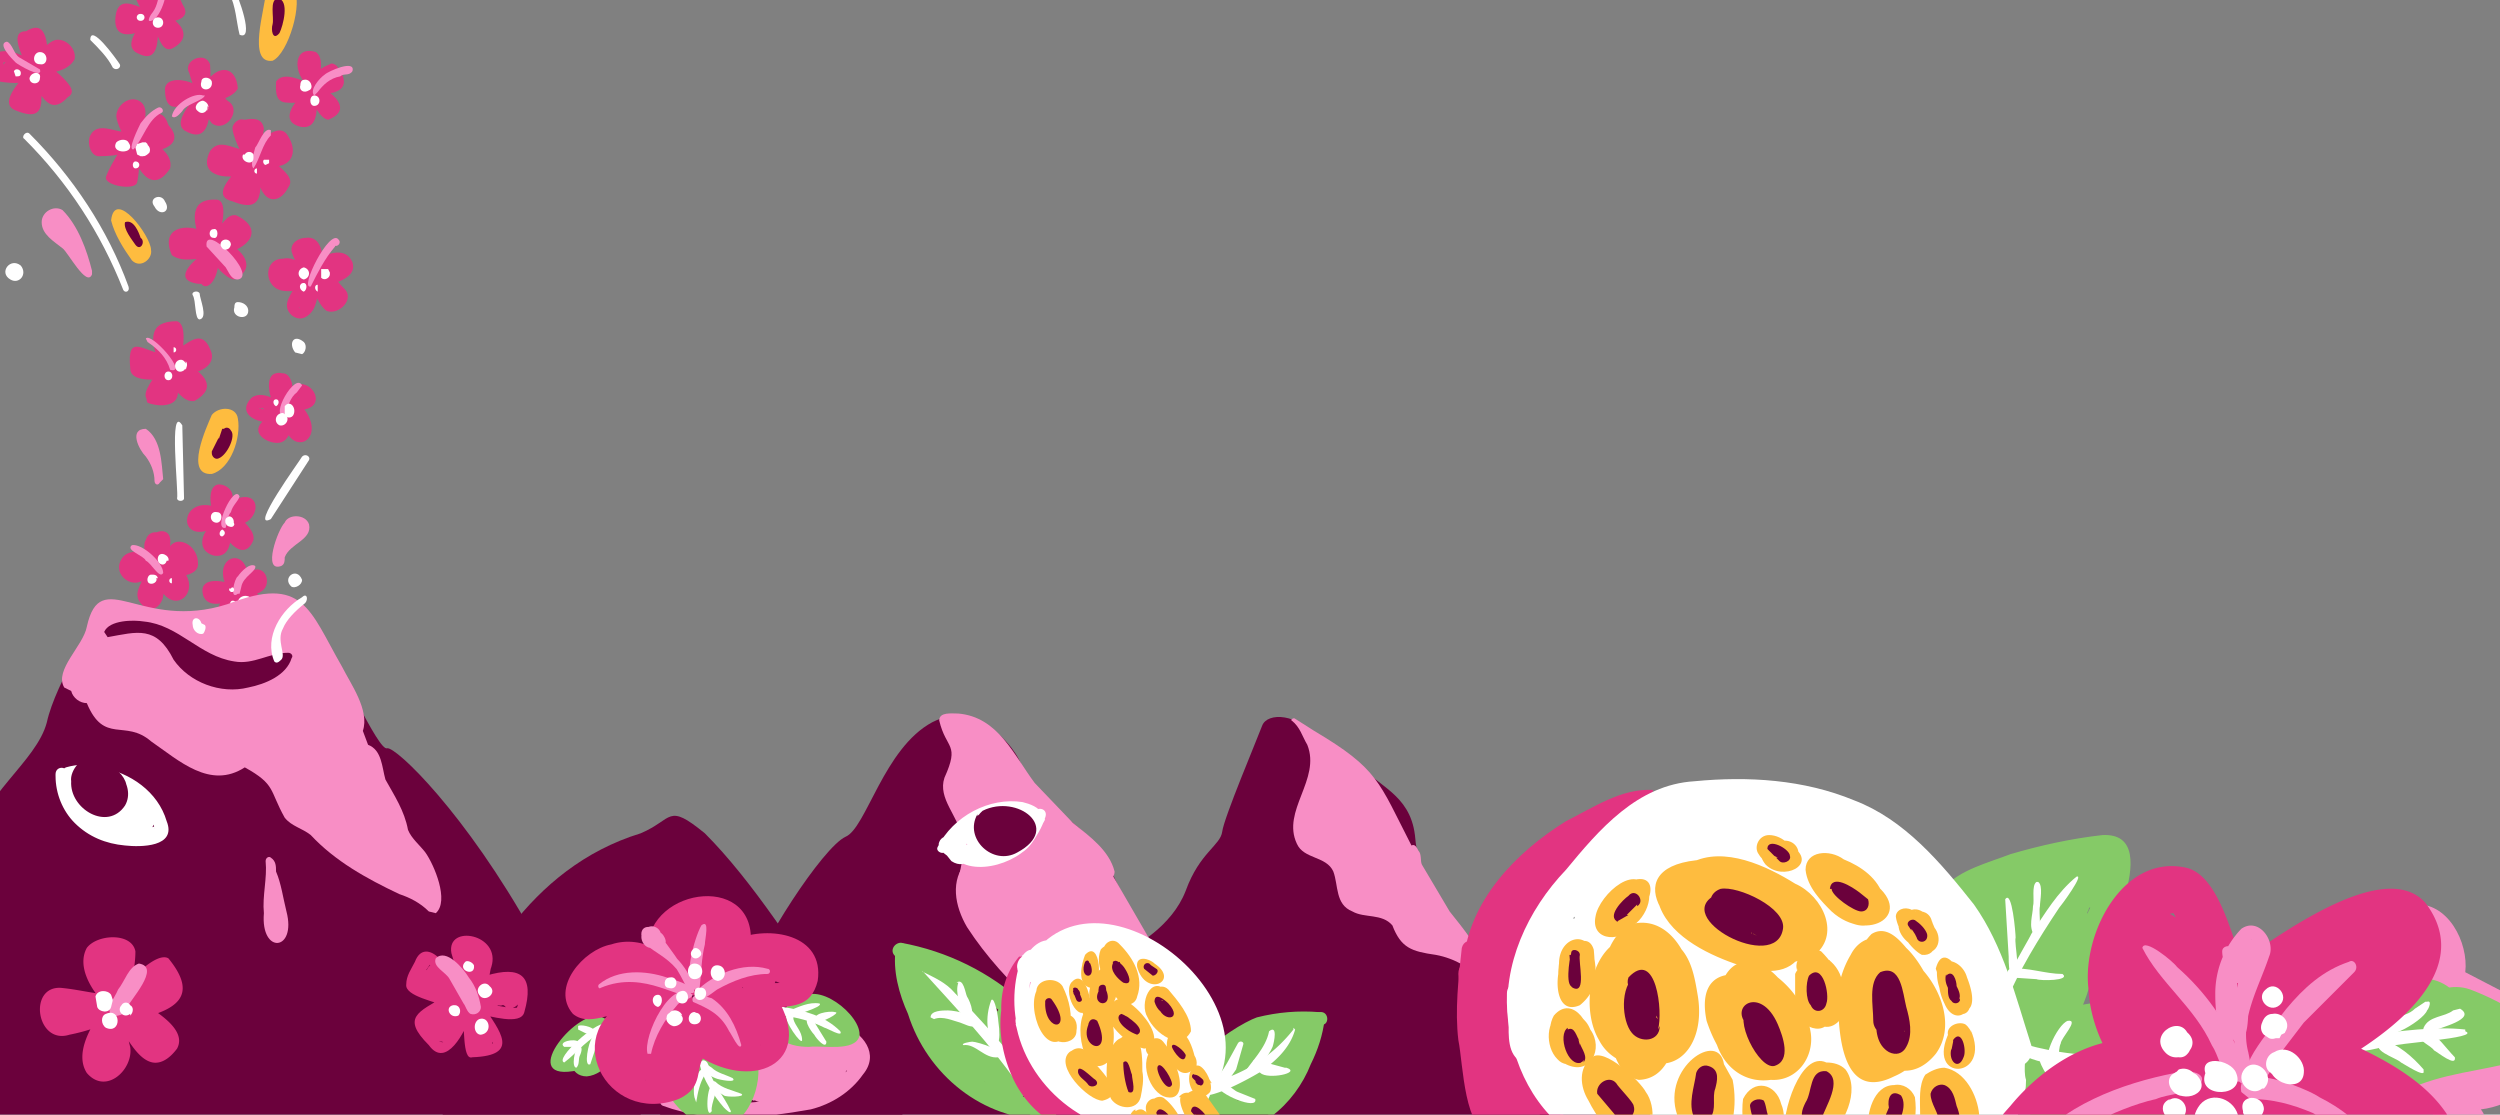 <svg version="1.1" id="Layer_1" xmlns="http://www.w3.org/2000/svg" xmlns:xlink="http://www.w3.org/1999/xlink" x="0" y="0" viewBox="0 0 1440 642" xml:space="preserve">
  <rect x="0" y="0" width="1440" height="642" fill="#808080" stroke="none"/>
  <style>
    .st1{fill:#6b013c}.st2{fill:#f88ec5}.st3{fill:#febc3f}.st4{fill:#fff}.st5{fill:#e23481}.st6{fill:#85ca67}
  </style>
  <g>
    <defs>
      <path id="SVGID_1_" d="M0 0h1440v642H0z"/>
    </defs>
    <clipPath id="SVGID_00000129194761238435699540000005392436497741345664_">
      <use xlink:href="#SVGID_1_" overflow="visible"/>
    </clipPath>
    <g clip-path="url(#SVGID_00000129194761238435699540000005392436497741345664_)">
      <path class="st1" d="M953 613c-1-8-1-17-5-25-9-7-8-8-13-18l-17-20c-2-1-5-1-5 1-4 15-13 20-20 30-5 9-4 21-12 28-2 3 2 7 5 4-1 6-2 38 7 37 19-1 39-2 57-7 4-9 3-20 3-30zm-29-45v-2l1 2h-1zm-23 12 1-1-1 1z"/>
      <path class="st2" d="M951 594c-2-5-5-9-10-12-2-8-17-31-26-33-3 2-3 7-3 11 1 6 6 9 9 15l-1 3c-1 3 1 5 4 6l4 5c4 9 13-1 20 7 1 2 5 0 3-2z"/>
      <path class="st1" d="M652 546c1-1 23-12 31-33 8-22 20-26 21-34s20-53 23-61 21-7 31 7c10 13 14 3 25 15 10 13 29 17 32 41 2 25 13 42 23 50 9 9 11 23 32 43 22 20 30 93 43 101H652V546z"/>
      <path class="st2" d="M867 571c-3-4-5-11-10-12-5-13-14-24-22-34l-16-27c-1-2 0-6-2-8-1-2-2-4-4-3-19-37-19-44-56-66l-11-7c-1-1-3 1-2 1 5 4 6 9 9 14 8 20-15 38-6 57 4 9 17 7 21 16 3 8 1 19 11 23 7 4 17 1 23 8 5 13 11 15 25 17 11 2 21 8 29 16l11 5z"/>
      <path class="st1" d="M255 606c18-45 49-106 114-126 19-8 15-18 37 0 54 54 109 168 157 219H255v-93z"/>
      <path class="st3" d="M64 127c2 8 7 16 12 23 5 5 12-1 11-6 0-8-21-36-23-17z"/>
      <path class="st1" d="M72 128c-1 4 4 10 6 13 3 4 6-2 3-4-1-3-4-11-9-9z"/>
      <path class="st3" d="M122 273c11-3 17-21 15-32-1-7-11-7-15-2-3 7-16 35 0 34z"/>
      <path class="st1" d="M126 264c5-2 10-13 7-16-1-2-3-2-4-1h1-2l-2 6v-1l-4 8v1s0-1 0 0c0 2 2 4 4 3z"/>
      <path class="st3" d="M157 35c9-4 18-34 12-42-5-5-14-3-16 3 0 8-11 41 4 39z"/>
      <path class="st1" d="M161 19c2-4 6-19-1-20-5 1-2 11-3 15-1 3 0 10 4 5z"/>
      <path class="st4" d="M116 140v2s-1-2 0 0c0 2 2 2 3 2 2 0 3-2 2-3 1-4-6-4-5 0-1-2 1-3 2-3l-2 1h1v-1l-2 2 1-1-1 1h1z"/>
      <path class="st5" d="M117 146c-4 3-15 12-8 16 6 3 16 2 14-7v-4l-6-3c-8 23 9 22 9 0l-6 1c5 4 9 11 15 12 14-7 4-18-6-22l-1 7c15-2 25-14 8-22-6-1-8 7-13 9l3 4c1-4 6-21-1-22-16-1-14 12-10 23l4-4c-12-6-27-3-20 13 7 5 17 1 25 1 4-1 3-6 1-8-3-3-7-2-11-2-5-5-15-1-10 7 3 4 11 1 11-4h4c7-2 4-10 6-15l-6-2c-2 14 11 21 21 11l1-4c-6-7-18 4-17 12 0 6 7 17 14 11 3-3-2-7-5-5h2c-7-3-4-13 3-13l-3-6c-5 7-12 4-10-5 0-1 0-3-2-3-8-2-4 9-6 13-3-1-9 1-9 5h1c3 2-2 2-1 4 3 3 7 2 11 1h1l2-3-17 1s1 2 0 0v-2c0-7 11 1 15 0 8-4-10-20 5-19l-3-3-2 17v3c6 5 12-5 16-8v-1c-2 0 5 4 1 5-4 3-16 2-12 9l10 7v1l-3 3h4c-4-2-14-18-17-8l-1 11c0 1-1 0 0 0l3 4 2-12c2-6-9-7-7 7 0 0 1 0 0 0l-5-1 2 5c1-3 10-16 4-15z"/>
      <path class="st2" d="m119 142 11 12c2 3 3 7 7 7 12-2-20-34-18-19z"/>
      <path class="st4" d="M123 137c3 1 3-6 0-5-3 0-3 5 0 5zM130 138c-7 1 1 10 3 3 0-4-6-4-6 0 2 7 10-1 3-3z"/>
      <path class="st5" d="m179 155-4-12v1c7-3 4 9 3 12h6c-2-5-2-12-5-16-8-3-6 8-6 12v2-1h2c1-1 0-1-1-1-3-2-7-4-11-3-11 0-11 15-2 18 5 2 23 0 16-8-3-3-22-5-15 4 5 2 12 1 14-3 2-7-13-8-13-1 1 5 17 6 16 1-1-6-10-3-15-6l-1 6 9 4v-3c-2 6-9 12-6 18 2 4 7 6 11 3 6-4 6-13 7-19 1-3-4-6-6-4-16 18-1 29 7 5l-6 1c3 5 5 11 9 14 7 3 17-7 10-13-4-4-7-10-12-12-5 0-6 7-3 10 2 3 4 12 10 10 6-3-2-11-4-15l-2 6c6-2 19-5 16-14-4-9-14-5-20-2-10 6 9 12 13 6 3-2-1-8-4-6s-6 4-6 7c2 8 13 1 12-5-1-5-6-3-8 0-4 4 2 9 5 5l2-1-6-5-2 2 4 6 2-2-4-6c-2 1-4 0-6-1v7c3-1 7-4 11-3-3 5-14 3-13 10l5 9 7-3-6-9-1 1h-5c4 4 8 7 11 12l-1-2c1-1 1-1 0 0l-3 3c3 1 0-1 0-2l-6-10c-6-7-6 8-12 10l5 4c1-4 3-8 6-11l-6-3-3 14c-2 4-3-1-1-4 5-6 9-12-2-16-3-2-12-4-10 3 3 4 10 4 15 4v-7h-8v6h3v-5h-5l-1 6c3 0 6 0 9 2l1-6c-12 7-19-4-10-3 5 0 10 7 14 3 3-4 1-12 1-16l-7 1c9 44 22-10 3-7-4 0-9 3-8 8 1 4 9 20 11 10z"/>
      <path class="st2" d="M179 165c4-8 8-16 14-23v-1h-1c2 2 5-1 3-3-5-7-23 29-16 27z"/>
      <path class="st4" d="M175 161c4-1 4-6 0-7-4 1-4 6 0 7zM183 168v-4c-2 0-2 3 0 4zM175 168c2-1 2-5 0-5-3 0-3 4 0 5zM190 157l-1-2h-4v5c2 2 5 0 5-2v-1z"/>
      <path class="st5" d="m163 233-3-12s0-1 0 0l-1 10h7l-1-9c0-1 1 0 0 0l-1 1h-2c-1-1-1-2-1 0v6c0 3 2 6 5 5 5-1 5-9 8-3l1-2v-1l-3 1h-5c-3 0-5 4-3 7 3 3 10 7 8 12 1-2 1 3 0 0l-4-11-6 5 6 6 7-4c-2-5-11-15-14-6l-2 11 1-1-4-2s-1 0 0 0v3l8-10-7-4-4 11c2 13 15-3 11-10-3-5-10 2-14-1v-1 1c-1 1-1 0 0 0h1c2 1 6 4 9 4 4 0 6-5 3-7-5-2-12-7-18-3-11 11 9 18 18 12l-6-3-2 6 6 4 4-11c1-4-4-7-7-4l-7 10c-7 7 4 13 10 12s7-9 8-15l-1 1h-4l4 7c2 4 9 0 7-4s-5-7-9-10c-2-1-5 1-5 3-1 2 2 7 3 9 6 19 28 4 6-16l-2 6c28 3 7-29-5-7l2-2-1 1h4c0 1 0 1 0 0 3-12-8-19-9-6 0 4 0 16 7 11 2-4 0-9 1-14-1-3-5-5-8-4-10 2 1 30 4 18z"/>
      <path class="st2" d="M164 239c2-5 3-10 7-13l3-4c-4-8-19 19-10 17z"/>
      <path class="st4" d="M164 238c-5-1-7 5-3 7 4 1 7-5 2-7h1zM159 234c2-1 2-4 0-4s-2 3 0 4z"/>
      <path class="st4" d="M164 234v5c1 2 4 2 5 0 2-4-2-9-5-5z"/>
      <path class="st5" d="M136 340c0-4-4-8-2-12 1 0 0 0 0 0 1 4-3 17 6 14 4-4 2-13-3-16-7-1-6 8-5 13 0-1 0-1 0 0l1-2h2c-7-3-21-5-18 6 3 8 13 4 19 2l-5-4c-19 24 13 30 9 1l-7 2c2 7 11 20 19 10 4-7-5-13-10-17l-2 7c5-1 11-2 13-6s0-10-5-10-17 8-9 12c3 2 5-2 8-3 2-1 1 0 0-1l-1-2-2 1c-16 3-5 9 1 16 1 1 0 1 0 0l1-1c-5-3-6-15-12-9-3 3 1 9-3 13 1 0 0 1 0 0l2 2c-1-7 9-12 4-17-4-3-9 2-13 2v1c3-2 13 6 15-2 1-3-1-6 1-9l-6 1c1 1 2 4 1 6l7 1c5-25-20-21-12-2 1 2 5 7 6 3z"/>
      <path class="st2" d="m138 342 1-4c1-6 9-9 8-12-3-2-8 3-10 6-2 1-5 14 0 10h1z"/>
      <path class="st4" d="M134 341c2-1 0-4-1-2h-1v1l1 1h1zM144 344c-3-2-7 0-7 3s5 5 7 3v-6zM134 350c3 0 3-4 0-4-2 0-2 4 0 4z"/>
      <path class="st5" d="m92 325-3-12v1l1 10h7c-1-6 0-24-10-14l6 2v-1c0 1-3 2-2 0l-2 12 1-1c-4-4-16-7-20 0-5 8 4 16 11 13 8-2 14-13 2-13-16 1-10 17 2 9v-1h-2c0 5-6 10-3 16 6 10 16 3 14-8 3-27-14-9-10 6 9 10 10-11 10-16h-6c9 38 38 6 7-6-11 1 0 14 2 18 2 3 6 2 7-1 0-4-4-9-5-13v-1l4-5 3 4v-1l-7 1 4 4c0 1-1 1 0 0 5-2 6-11 0-11-6-1-10 9-3 10 6 0 7-10 1-10-5 0-7 7-2 10 4 2 7-5 3-7l1 2-1 3h-2l-3-4 1-2h3l4 6h-1l-4-3v-1c-3 2-4 4-4 7 0 2 1 4 4 4 5 0 15-1 14-8 0-6-5-12-11-12-5 0-7 6-10 9-3 6 3 14 5 19l6-3-6-12-5 5c4 0 13 7 8 10 1 0 0 0 0 0-3-4-5-8-6-13-1-3-6-3-7 0l-3 15h8c-1-4-1-8 2-12l-7-2v16c0-1 0 0 0 0-2-5 8-12 3-18-3-4-8-3-11 0l2 1-1 4 4-1s1 0 0 0l-2-2v-2c-9 8-9-4 1-1 3 1 6 5 9 3 3-1 3-6 4-9 1-4 3-12-3-13-10-1-9 17 1 7l-6-3c1 6 0 12 3 17 8 5 6-10 5-15-2-6-11-8-13-1-3 4 2 21 8 18 1 0 2-2 0-4z"/>
      <path class="st2" d="M94 330c0-6-12-17-18-16-4 3 7 6 8 9 3 1 8 11 10 7z"/>
      <path class="st4" d="M88 331h-1c-2 0-3 4-1 5s5-1 4-3h1v1c0-2-1-3-3-3zM97 323c1-3-5-6-6-2s4 6 5 2h1zM99 336v-3c-2 0-2 3 0 3z"/>
      <path class="st5" d="M126 316c2 1 4-1 4-3v-4 1c-1-1-3-2-4-1l-2 2 1-1-1 2v-1 1-1l-1 2 1-1c-2 2-1 5 2 5v-1z"/>
      <path class="st5" d="M129 298c-1-4-3-8-2-13v2l-1 8h6c-1-4 1-10-3-11-7 0-5 9-5 13l5-3c-27-14-29 25-2 8l-5-1c0 1 0 0 0 0v1c-6 5-9 15 1 18 12 2 10-14 10-21l-7 1c1 8 14 26 20 11 1-6-7-11-10-16l-3 7c16 3 20-20 4-15-3 1-6 5-9 7-2 3 0 8 3 7 4 0 8-5 10-7 1-1 1 0 0 0h-1v-1c0 2-5 1-6 1-11 4 5 13 5 16h1v-1l-3-4c-3-3-2-10-8-9-7 2-1 12-4 17v-1 1c0-1 0 0 0 0 1-4 5-6 5-10 1-3 0-7-3-7-4-1-7 4-11 3v1h1c14 0 14 7 15-11l-7-1c0 19 12 13 9-2 0-4-4-7-8-7-10 1-2 29 3 19z"/>
      <path class="st2" d="M130 304c1-3 1-7 3-9 1-4 4-6 5-9-3-8-16 20-8 18z"/>
      <path class="st4" d="M125 295c-4-1-5 5-1 6s5-6 1-6zM128 309c2-1 2-3 0-4-2 1-2 4 0 4zM131 299c-4 2 3 7 4 3l-1-3-3-1c-3 1 0 8 3 4 2-2-1-6-3-4v1z"/>
      <path class="st5" d="M94 217c-3 4-12 10-9 15 8 3 20 2 17-9 0-4-4-8-8-4-9 12 4 21 7-1l-5 2c5 3 9 12 16 11 14-8 5-16-5-22l-2 6c8 1 21-4 16-14-5-12-13-3-20 1l4 4c0-5 3-19-3-21-17 0-15 11-11 23l4-4c-12-1-22-13-20 8 0 9 16 6 22 7l-3-5c-2 2-8 5-6 9 11 8 21-20 0-15-8-1-4 8 2 6 3 0 3-5 0-6-9-3-14 5-4 9 10 2 9-15-1-11-6 6 3 12 8 8 6-7-6-7-10-9l-1 7c6 0 13 2 17-2 3-4 6-20-2-19-9 3-1 15-2 21-1 5 6 4 8 9 2 3 5 4 8 5s6-2 4-5c-3-3-5-11 0-14l-4-6-12 11 5 4c17-25-9-14-11 2l4-2c-2-2-5-4-7-1-2 4-10 13-4 16 3 1 9 5 11 0 1-4-7-5-9-6l2 4c1-4 3-7 6-10l-5-1c10 12 8-7 18-11l-4-4-6 9c-2 4 2 7 5 4l12-10c2-2 1-5-2-6-11 2-11 17-5 25l4-6c-5-1-7-9-13-10l2 4c2-5-2-10-2-15 0-1 0-1 0 0l-5-3v10c0 1 0 1 0 0H82c-4 0-4 6-1 7l10 2-1-7c-1 1-2 1 0 1l1 2-2 2h1l-2 1-1-1v-2l-1-1-1 5h3v-6l-2 6h8c2 2-2 4-3 4l2 6c18-13-1-12-13-12h1v-9l-4 3c5 1 19 8 21 2 0-5-3-9-3-14 2-2 5-3 7-3l-3-2c2 6 0 11 0 17 4 10 18-14 16 0l1-1c-3 3-9 2-13 4-2 1-2 4 0 5l10 7c0 1 0 1 0 0l-4 5 1-1h2c-5-1-12-14-16-10l-4 12h6l1-4h-2 1-2l1 4h-9l1 4 8-12c2-2-1-4-3-2z"/>
      <path class="st2" d="m84 195 1 2c6 4 11 9 13 16 11 3-11-22-14-18z"/>
      <path class="st4" d="M97 219c3 0 3-5 0-5s-3 5 0 5zM106 208c-2-2-6 0-5 4 2 5 9 0 6-4v2c1 2 0 3-1 3 2-1 2-3 0-5zM100 203c2 0 2-3 0-3v3z"/>
      <path class="st5" d="M142 89c1-5-1-10-2-14h6c-1-4-3 10-3 12h6l-4-14c-1-3-7-2-7 2s2 9 1 11c-6-1-13-6-18 1-10 20 25 16 26 9-2-7-14-6-19-6-3 1-5 4-3 6 5 4 11 3 16 1l-3-1c-4 5-17 17-4 20 10 4 16 3 16-9 0-4 1-15-6-11l-9 12c-4 11 12 5 15-8l-7-1c0 7 5 3 7 9 4 10 12 8 16 0 4-5-3-10-6-13-2-5-15-13-15-3 6 23 28 18 7-4l-4 5c15 8 27-2 17-16-5-6-15 4-18 7-5 8 11 11 14 5 2-3 2-9-3-8-6 2-5 10 1 9 12-3 0-20-7-1-5 5-5 14 3 17v-1l1-2v1l2-2 3 3-1 5-6-2c3 3 8 0 7-4-1-2-5-2-7 0-2 5 5 9 8 4 2-4-2-9-6-11l6-11-5 1-1-2 1-1h2l1 4-1 1-4-4c0 2-4 0-4 0l1 5c2-3 6-6 10-7l-4-2 2 5 1 3c-3 2-7 1-10 0-3-2-7 2-4 5 4 3 6 7 8 12l3-4c-4-2-6-7-7-12l-3 4c5 1 8 7 11 10l1 1c1 1 0 1 0 0l-3 4c-1 0-1 0 0 0h1c-4-3-4-11-12-11l3 4c1-4-1-7-5-5-2 3-2 10-7 10l2 6 10-12-6-2-1 13h2l-10-3 1 2c2-6 15-14 6-20-3 0-8 3-11 1l-2 5c5 0 10 0 14 2v-7c-3 2-21 7-16-1h5c15 9 18-3 15-16l-7 2 4 12c1 3 6 3 7 0l2-15c-1-6-6-6-11-5-3-1-6 1-7 4s6 20 8 16z"/>
      <path class="st2" d="M146 97c4-6 5-14 10-19v-3c-4-2-7 8-9 10-1 4-3 10-1 12z"/>
      <path class="st4" d="M140 89c-2 4 6 7 6 2v-2c-1-2-4-2-5 0h-1zM148 100v-3c-2 0-2 3 0 3zM153 95l2-1v-2h-3c-1 1 0 3 1 3z"/>
      <path class="st5" d="M75 79c1-5-4-11 0-15 4-1 0 11 1 13h6c-2-4-3-15-9-12-3 4-2 10-1 14s7 4 7 0l-1-14h-7c1 4 3 8 1 11-6 0-16-6-20 2-2 4 0 12 5 12 25 0 33-12 2-11v7l13-1h-1v-2c-3 6-8 13-10 19-1 5 17 8 18 3 1-4 4-28-6-20l-5 12c-1 3 2 8 6 6 6-5 5-13 7-20h-6c2 12 12 31 23 14 2-9-9-14-14-19-3-2-6 1-5 4 1 7 4 16 11 18 11-4 0-15-4-19l-3 6c10 1 24-4 14-15-4-13-15-4-21 3-3 4 3 7 7 7 6 2 16-6 8-11-4-2-8 3-7 7 2 4 8 5 10 1 2-5-7-11-10-6-1 2-1 5 1 7 3 3 8-2 5-6l1 1-1 2v-1l-3 2c2 0 0 1 0-1 1-3 3-4 4-1 0 2-2 1-3 1h1l-1-2v1-2c-1 2-5 2-7 1v4c3-3 6-7 10-7l-2-1 4 7h1c-3 2-7 2-10 1-9 2 3 12 4 15h5c-4-3-7-8-8-14l-4 4 11 11c0-1 0-1 0 0-7 8-8-12-12-15-10-3-4 14-10 18l3-1 2 1c0 3 2-3 2-4l3-6-7-1 1 15 1-1-9-2 2 5c2-6 8-14 10-21-1-8-12-3-18-4-4 1-4 7 0 7l16 1v-6l-16 3h-1c2 1 1 0 0 0v-4 1c6-1 15 5 20-2 3-4 1-23-7-17-2 5 1 11 0 16l7-1v-8l-7 1 4 9c2 3 7 1 7-2-1-6 4-15-3-19-6-3-13 3-13 9 0 3 5 16 8 12z"/>
      <path class="st2" d="M77 86c6-7 8-17 16-21 2-1 0-4-2-3-4 2-7 5-10 9-1 2-8 16-4 15z"/>
      <path class="st4" d="M74 82c-1-2-5-2-7 0-4 7 12 7 7 0zM78 97c3 0 3-4 0-4-2 0-2 4 0 4zM80 84l2-1h-1 3-1l1 1v-1l1 2v-1 2l-1 3h-1 1l-1 1h-2 1l-2-1c3 3 7-1 5-4v-2l-1-1h-2l-3 1-1 2 1 4 2 1c2 0 3 0 5-2 2-4-4-8-7-4h1z"/>
      <path class="st5" d="M116 51c3-4-6-13 1-12l-1-1-1 11h6c1-5-5-21-9-10v9c0 1 0-1 0 0h-1c-4-2-15-4-16 3 0 18 12 8 22 6 7-9-23-8-17 0 3 3 9 0 13 1v-1l-3 2c-3 4-9 12-4 16 13 8 15-5 15-16 0-3-5-4-6-1l-6 11c-1 4 4 7 6 3l5-12h-6l8 11c8 6 18-8 9-13-3-4-17-13-15-2 9 17 24 11 8-3l-1 6c5-2 11-3 14-8-1-13-11-14-18-4-4 8 9 7 12 3 4-5-4-9-6-3-3 5 4 8 6 3 4-5-5-9-6-3l1-1 5 1v2l-1 1-1 1-3-6c-1 1-2 2-4 1l2 6 5-4c2-2-1-1-1-1l2 4v-2s1 0 0 0c-3 3-13 2-11 8 2 3 5 4 5 7l6-3c-3-2-6-5-8-9l-4 6c4 1 7 3 10 6l-1 1-1 1c-2-2-5-9-8-10-6-2-5 9-9 13l6 3 5-11-6-2c-1 4 2 16-6 11l2 2c0-6 8-8 9-15 0-8-13-6-18-5l2 6h11l1-6c-5-1-9 4-14 4l1 1-1-6-1 2c5-2 11 3 16 0 4-2 3-10 3-14l-7 2c3 3 1 7 4 10 7 5 5-10 5-14-3-8-16-2-12 5 1 3 2 10 6 9h1z"/>
      <path class="st2" d="M117 55c-5-2-17 5-18 12 2 2 5-2 6-3 2-4 12-6 13-9h-1z"/>
      <path class="st4" d="M114 64c3 3 7-1 5-4l1 2-1 2c2-2 1-5-2-6-3 0-6 4-3 6zM122 47c-1-3-6-3-6 0-2 6 7 6 6 0z"/>
      <path class="st5" d="m179 47-2-11h2l-1 13c4 10 12-7 3-15-8-3-5 8-3 12 0 2 4 3 5 0 2-5-4-11-6-4v6h-1 2c-5-2-15-7-19-1 0 4-1 11 5 12 16 2 26-9 3-10l1 6 7-1c-1 0-1 0 0 0-6 5-14 16-2 19 10 2 10-10 9-17 0-3-5-4-6-1l-3 11c-1 3 3 5 4 3 4-3 3-8 6-12l-5-1c3 4 6 12 11 13 15-6 2-16-6-20-2-2-6 1-4 4l5 6c1 3 7 9 9 2 0-3-3-5-4-7-1-1-1-2-1 0 11-1 13-7 6-16-1-1-3-2-4-1-16 6-8 18 4 10l-5-4c-6 7 4 12 5 3-1-6-9-2-5 2l-1-1v-2h2-1 2l2 3 1-2c2-3-2-6-5-4l-2 1h-1l1 2v2l6-5-4-1c1 0 4 8 4 5-6 3-14 3-7 12 1 1 2 6 3 1h2l-7-10-4 4c3 2 15 8 7 10l4 1c-10-14-10-19-17 0l4 3 4-11h-5l-1 11-3-1c1-5 5-7 7-11 4-11-21-10-15-1l11 2v-6c-3 1-8 3-11 2l1 1v-5l-3 2c10-2 20 10 19-8h-4v2h5l-1-8-5 2c3 2 3 6 2 9l5 1c0-6 3-14-2-18-13-4-13 11-6 18 1 1 3 0 3-2v1z"/>
      <path class="st2" d="m181 55 2-2c3-4 7-8 13-9 2-2 5 0 7-3 2-7-14 0-16 2-3 2-9 9-6 12z"/>
      <path class="st4" d="M175 46c-1 0-2 1-2 3-1 3 2 5 5 3 3-1 1-7-3-6zM181 61c4 0 4-6 0-6-3 0-3 6 0 6z"/>
      <path class="st5" d="M86 7c-1-3-4-7-3-10 8-5 5 4 4 9l5 1c1-23-19-13-7 2 0 2 3 2 4 1 4-4 0-18-7-14-4 4 1 9 2 13l3-3c-7-1-17-9-20 1-3 14 6 15 16 10 6-1 11-8 3-9-4 0-9-2-13 0-5 6 7 9 10 5 6-11-21-4-11 3 4 1 10 0 8-5-9-7-14 13 5 3l-2-3c-3 5-13 16-3 20 12 6 11-10 11-18-1-2-4-4-6-1-2 4-11 15-2 18 6-1 3-12 5-17l-1 1h-1l4 5c2 4 4 11 9 9 8-4 9-10 2-16-3-2-14-12-14-3 4 18 22 21 8 0l-3 4c5 0 18-1 14-9-2-3-3-9-7-8-4 3-9 5-12 9-2 7 9 3 13 2l-5-4c-2 5 8 8 7 1-2-4-10-2-10 3 0 3 6 4 6 1h-1l3-6 1 1v2c1-8-7-2-11-2l1 5 11-7-5-1c0 3 3 6 3 7V6c-2 2-12 0-11 5l5 11 5-3-7-11-3 3c4 2 9 6 11 10v-1l-3 2c0 1-1 1 0 0l1 1-5-8c-1-2-3-6-6-6-6 0-5 12-7 17l3-3 2 1v1-1l5-9-6-2a43 43 0 0 1 0 14l1-1-5-1 1 1c1-4 3-9 6-12v-4c-4-3-8 1-11 1l2 4v-1l-1 2h-1l1-6h-3l2 5c1-1 3-2 4-1l-1-6h-2l-3 5 11 1-1-2v-2 1l1-1c-5 1-16 10-12-1h2l11 3c7 0 1-9 0-11h-3c1 2 2 4 1 6h6c-1-2-5-6-2-8l-4-1 3 9c0 3 5 3 5 0l1-11c-2-8-15-5-15 2 0 2 8 17 8 10V7z"/>
      <path class="st2" d="M87 12c6-1 12-22 6-19-2 5-2 10-5 14-1 1-4 6-1 5z"/>
      <path class="st4" d="M81 12c3 0 3-4 0-4s-3 4 0 4zM91 16c4 0 4-6 0-6s-4 6 0 6z"/>
      <path class="st5" d="m19 36-3-15v2l-2 1 6-2c0 1 1-1 0 0s0-1 0 0v1l1 12h6l-2-14c-2-4-8-6-10-2-3 5-1 11 1 16 1 2 5 2 7 0 7-16-13-20-6 4l2-4c-6-3-13-7-20-5-5 3-6 16 1 17 5 1 20 2 21-3 1-4-3-7-6-8-21-8-15 18 1 7 2-1 2-5-1-6-5-2-18-1-11 6 2 2 6 2 8 3-4 5-12 15-2 18 18 7 13-8 14-19 0-4-5-5-7-2l-7 12c-3 5 5 6 8 2 3-3 3-9 5-13h-6c6 9 11 24 22 12 2-1 3-3 2-5-1-4-20-22-21-12 9 21 24 21 8-2l-2 5c6 0 14-2 17-8 1-6-5-12-11-11-4 1-8 6-11 9-6 11 24 5 13-4-3-1-6 1-7 4 0 12 14 4 12-4-2-6-10 0-8 5 1 7 11 3 7-3v2l-6-4-1 3h2-1l2 1v3-1l-5-1v-2s2 0 0 0h-6l3 6 6-7c3-3 4 1 5 3v-1c-3 2-7 4-11 4-8 2 4 12 4 17l5-2c-5-4-8-8-10-13l-3 2 14 14 2-5-7 4c-6-7-11-25-17-5 0 2 0 4-2 5l4 5 7-12-6-1c0 1-2 20 1 14l-8-3 1 3c4-12 13-16-3-22l-1 6h7l-2-6-4 2v2-1l-1 2c2-1 5 0 7 1 1 1 1 1 0 0l1-2c5-2-13 1-13 0v-5c8-2 16 10 21 4 1-5-2-10-1-15l-4 2v3l2 1c2 0 1 0 1-2l-1-6h-1l1 3 2 10c0 4 6 3 6-1-1-7 0-25-13-17-10 0-2 14 0 20 1 3 5 1 4-2z"/>
      <path class="st2" d="m23 40-12-7c-3-2-4-8-7-9-6 1 3 10 5 12 1 1 16 10 14 4z"/>
      <path class="st4" d="M23 37c5 1 5-7 0-7-4 0-5 7 0 7zM23 45c1-4-5-4-6 0 0 4 6 4 6 0zM12 42c0-2-3-3-4-1l1 3c2 0 3 0 3-2z"/>
      <path class="st1" d="M-29 587c-3-3-70-102-72-118s-56-46-54-57c1-11-26-45-55-30-28 15-39 63-52 69s-51 66-57 88c-6 23-45 57-49 71l-26 38 326 12 71-49-32-24z"/>
      <path class="st4" d="M74 165c-12-33-32-63-57-88-2-2-5 2-3 3 25 25 44 54 57 87 1 2 4 1 3-2z"/>
      <path class="st1" d="M-159 644S-23 520-17 489s38-50 44-73c5-23 30-61 32-68 1-7 39 13 61 8s43-26 59 0c17 27 39 77 44 75 5-1 45 37 84 107 38 71 59 109 73 111l-539-5z"/>
      <path class="st2" d="M245 491c-3-4-8-8-10-13-2-11-8-20-13-29-2-7-2-17-10-20l-3-8c4-12-7-27-12-37-19-33-22-53-66-36-50 16-73-23-81 13-2 11-19 25-13 35l4 2c1 4 5 7 9 7 10 24 22 9 37 22 16 11 34 28 54 15 18 10 14 13 23 29 4 5 10 6 15 10 14 15 32 25 51 34 6 2 12 5 17 10l4 1c8-7-1-28-6-35z"/>
      <path class="st1" d="M62 367c17-3 28-7 38 13 9 13 27 20 43 16 10-2 22-7 25-17 1-1 0-3-2-3-11 0-20 7-31 5-20-3-32-21-52-23-6-1-20-1-23 6l2 3z"/>
      <path class="st4" d="M32 447c0 10 4 20 11 27 8 8 18 12 29 13 9 1 30 1 24-14-5-17-21-28-38-31-7-2-13-2-20 0-7 3 0 16 2 21 3 4 8 9 13 6 7-6 2-16-2-21-19-12-7 16-1 22 3 3 5 6 9 5 10-6 2-23-5-28-19-7-13 23-1 28 22 13 22-20 3-21-18 5 3 33 16 28 12-4 4-24-7-22-11 7 3 25 13 23 6-1 9-7 7-12-1-7-15-15-17-4-2 10 14 21 20 9 6-9-20-33-25-20-2 7 12 26 19 24 17-10-9-33-21-34-18 0 5 35 16 25 10-11-12-28-21-22-8 8 16 25 15 10-1-3-6-4-6-8l-7 7c4 1 9 2 11 6 1 1-1 0 1-1l2-1v-1c-4-2-7-7-7-12l-7 7c8 2 16 7 19 14 1 2-2 2 1 0l3-1 2 1-5-6-4-6-8 3c5 3 9 6 12 11l1-1c4 0-1-1 0-5l-7 5c2 0 3 2 4 3l1-2c0-1 1 1 0 0-2-1-5-3-4-6l-8 3 3 3h1c-4-2-8-6-9-10 0-1-1-1-2 1h-2l5 5 1-1c-13-3-9-16-12-13 7 5 4 18 6 12l3-1h-1l2 1c-6-4-10-12-12-18l-4 5c3 1 4 6 5 8 0 1 0 1 0 0h1c-4-5-6-10-6-16l-3 4c19-4 44 8 48 28-1 0 3-1 0-1-7 3-14 3-21 2-16-3-27-17-29-32 0-5-7-5-7 0v1z"/>
      <path class="st1" d="M54 440c-6-7-14 4-13 10-1 16 21 29 31 14 7-12-8-29-20-23-22 15 18 43 21 13 0-11-19-21-24-7-5 11 10 24 18 13 3-5 3-13-2-16-7-4-17 3-13 11 5 9 19 8 17-4 0-10-16-11-16 0 0 9 14 12 16 3 3-8-10-15-13-6-2 7 8 12 11 5 3-4-2-10-7-8h5l2 2 1 4-3 4-3 1-3-1v-1c-2-3 1-7 4-6l1 1c-1-1 1 1 0 0 1 3-1 6-5 6h1l-2-1v-1c0 1 0 1 0 0v1-2c0 1 0 0 0 0 1-2 4-2 5-2h-1v2l-2 2h-1 2c1 0-1 0 0 0l-2-1v-1 1c0 1 0 0 0 0l-1 2 1-1-1 1s1-1 0 0l1-1c-1 1 0 1 0 0-1 0 0 0 0 0h-1 1-1s1 1 0 0c0-1 0 0 0 0v-2s0 1 0 0v-1s0-2 0 0v-2c0-1-1 1 0 0 0 0 0-1 0 0h-1c0 1 0 0 0 0l5 2 1 1c1 1-1-1 0 0v1c0-1 0 0 0 0s0 1 0 0v3s1-1 0 0l-1 2c0-1 0 0 0 0 1 0 0 0 0 0-1 0 0 0 0 0h-2l-2-2c1 1 0 0 0 0l-1-1s-1-1 0 0l-1-2c-1 0 0 0 0 0l-1-1v-2c0 1 0 0 0 0 0 1 0 0 0 0v-1h1-1l2-1-1 1 1-1c1 0-1 0 0 0h2c1 1-1 0 0 0l2 1 3 5c1 1 0-1 0 0l1 2c0-1 0 0 0 0v2l-1 1-1 1c1-1 0 0 0 0l-1 1s1-1 0 0h-1s-1 0 0 0h-4l-5-4h1l-2-2v-1l-1-2s0-1 0 0v-4c0-1 0-1 0 0l1-2v-1c0 1 0 0 0 0h1c-1 0-1 0 0 0-1 0-1 0 0 0l2-3-1 1c1-1 2-2 1-4v1z"/>
      <path class="st2" d="M165 525c-2-8-3-16-6-23 0-3 0-6-3-8-1-1-3 0-3 2 1 10-2 20-1 30-2 24 19 22 13-1zM178 302c-2-6-12-6-14-1-4 4-13 29-2 25 2-1 2-3 2-5 3-8 16-10 14-19zM94 276c-1-9-1-23-10-29-10 0-4 12 0 16 3 4 5 9 5 14 0 2 2 3 3 1l2-2zM53 156c-3-12-8-26-17-35-5-3-12 1-12 7 0 7 7 11 12 15 3 2 14 23 17 15v-2z"/>
      <path class="st4" d="M12 153c-6-5-13 4-6 8 5 3 10-3 6-8zM143 179c0-3-3-5-6-5-2 0-2 2-2 3-2 6 8 8 8 2zM118 360l-2-1c-1-4-6-4-5 1 0 3 3 6 6 5 1-1 2-4 1-5zM174 334c-3-8-12-1-6 4 2 1 6-1 6-4zM95 116c-2-5-10-2-6 3 3 6 10 3 6-3zM175 197c-6-5-9 1-5 6l4 1c2-1 3-5 1-7zM105 245c-8-13-2 39-3 42 0 2 4 2 4 0l-1-42zM174 263c-1 2-31 43-18 36l22-34c1-2-2-4-4-2zM174 344c-12 7-22 23-16 37 1 1 2 1 4-1 3-3-3-11 1-18 2-5 7-10 12-14 3-2 2-7-1-4zM115 169c-1-2-5-1-4 1 2 3 1 14 4 14 5-1 0-12 0-15zM135-6c-1-2-5 0-3 2 4 8 4 16 6 24 9 4-1-23-3-26zM69 37c-2-3-17-24-17-14 5 5 10 10 13 16 2 2 5 0 4-2z"/>
      <path class="st1" d="M709 613c-2-4-67-98-69-113-1-16-53-45-51-55 1-10-25-43-52-29-28 15-38 61-50 66-13 6-50 63-56 85-5 21-42 54-46 68l-25 36 313 12 67-48-31-22z"/>
      <path class="st2" d="M642 502c-3-12-14-20-24-28l-22-23c-12-16-21-38-44-40-4 0-11-1-11 4 4 17 12 13 3 33-4 12 8 22 10 34 4 23-13 31 8 52 5 7 22 23 17 4 0-3 5-6 8-7 14-6 27-13 42-16 1 0 3 0 4-2 3-1 7-2 6-6 2-1 3-3 3-5z"/>
      <path class="st2" d="m683 577-44-76c-4-1-9 1-12 5l-3 1c-2-4-8-4-10 0-2-1-5 0-6 1-5 0-9 3-7 8-5-1-9 3-8 7-4-1-8 0-9 4-5-1-9 5-6 10-5-5-5-19-14-15-3-6-4-12 1-18 5-5-3-13-8-8-10 11-7 26 0 38 11 17 25 32 39 45 10 12 25 14 40 16 14 0 33 9 45-3 2-2 2-6 0-8 3-1 4-5 2-7zm-27-22-3-5 1-1 3 6h-1z"/>
      <path class="st4" d="M544 490c13-12 30-25 48-18v-1c-6 13-22 21-34 16-5-2-10-6-15-2-7 13 38 11 44 7 8-4 11-13 15-20l-7-3c-3 14-18 23-32 21-5 0-9-2-10-7 0-2-3-3-5-2-2 0-6 1-7 4-2 4 6 10 10 10 4-1 4-6 1-8l-3-2c-3-2-7 2-5 6l4 5c9 6 16-5 6-8 1 2 1-4 8-3 15-1 6-21-5-11-6 6 0 16 7 16 5 0 10-4 11-8 5-13-19-16-18-3 3 21 35 8 20-9-4-4-12-2-12 5 2 15 29 11 21-5-2-3-6-4-9-3-12 5-1 23 9 17 9-4 7-18-3-17-7 1-7 11-1 13 7 3 14-5 10-11l-9 5c6 11 20 1 9-5-2-4-12-2-9 5l5-1-2 3h1c-2 2-6 2-6-1 0 0 1-2 1 0-1 0 1 0 0 0-1 2-4 3-4 0-1-3 0 0-1 0s-3-3-3-1v3-1l-2 2h-1c0 4-6 2-6-1v3c0-1 0 0 0 0h3l-1-1c-1 1-2 3-3 2-1 0-2-1-1-2l-1-2c-10-3-24 13-11 18v-1l4-4c-2 0-4-2-5-3l-5 5 3 2 4-7c-2 0-3-2-4-3l-3 6 5-1-5-3c6 21 37 14 48 1 4-5 7-10 9-16 2-5-4-7-7-3l-8 13c-7 7-30 8-39 3v7c-1 1-3 0-1 1l5 2c12 5 25 4 35-5 7-4 15-11 13-20-1-4-7-6-11-7-19-3-40 8-49 26-1 2 2 4 4 3v-1z"/>
      <path class="st1" d="M563 469c-8 14 9 30 23 22 26-14 0-34-20-24-16 14 20 31 18 9-1-8-14-12-16-3-4 17 25 18 18 0-3-4-11-7-14-1-6 10 11 19 16 9 5-8-8-16-12-7-4 7 6 14 10 7 7-11-12-15-9-3 3 7 14 2 8-4 0 0-1-1 0 0s1 1 0 0l1 3-2 2c-5 0-7-2-5-4l-1 1h1v-1h3l2 1 1 2c0-1-1 0 0 0 0 0 0-1 0 0-1 1-4 2-5-1v-1h1s-1 1 0 0h-1s1 0 0 0-1 0 0 0c0 0-1 0 0 0h-1 1-1s0-1 0 0v-1c0 1 0 0 0 0l-2 2s1 0 0 0h1v1s0-1 0 0c1 0 1 0 0 0 0 0 0 1 0 0 0 0 1 0 0 0 0 0 0 1 0 0 0 0-1 0 0 0h-1c1 0 1 0 0 0 0 0-1 0 0 0h-1v-1h-1v-2c0 1 0 0 0 0l-1 1h1c-1 0-1 0 0 0s-1 0 0 0h1v1l1 2c-3 3-7-1-8-4v-1 1s1-1 0 0l1-1s-1 1 0 0h3l13 1 1 1c1 0 0 0 0 0s1 1 0 0l1 1c-1-1 0 0 0 0v1s0-1 0 0v1l-1 1c1-1 0 0 0 0v1l-2 2c-4 3-10 4-14 1-6-3-2-20-8-14v-1z"/>
      <path class="st6" d="M516 546c-2 13 2 27 7 38 11 35 43 61 80 61 8 0 8-12 0-12-39 0-67-32-77-68-2-5-2-12-2-18-1-4-7-5-8-1z"/>
      <path class="st6" d="M516 551c23 11 47 18 65 36l8-10c-20-11-22 37-12 44 15 6 14-17 6-23-19-9-9 26-3 33l1-8-1 1 3-2c2-1 1 0 0-1-13-11-26-23-34-38-2-4-9-4-11 0 0 15 11 31 23 40 5 3 11-3 8-8-4-6-10-27-19-22-9 6 6 23 10 29 2 2 6 2 9 0 9-6 9-40-4-41-13 0-9 33 1 34 18 1 15-39-2-39-13 0-9 23 1 23 6 1 9-5 10-10 1-21-25-29-24-5 0 5 2 13 7 14 19 6 21-41 0-27-5 6-2 23 8 20 12-6 0-31-13-24-6 3-7 10-6 16-1 6 8 12 13 6 9-8 4-26-9-26-24 5-1 37 4 17 1-10-7-23-18-21-7 2-7 13-4 18 3 6 12 3 12-3 0-7-3-17-12-19s-14 14-4 16c13 0 5-19-4-18-12 3-2 17 0 24 3 6 11 2 11-3 0-8 0-20-8-25-4-1-8 3-7 7 2 10 8 43 18 45 11 1 7-13 4-18l-10 4c5 11 14 20 24 27 7 4 12-6 6-10-8-6-15-14-20-23-3-5-13-1-11 5l3 9 7-5-1-3c-4-11-8-22-9-34l-11 5c3 5 4 11 3 16l11-3-4-14-9 7 2 2 10-5-1 6-3-1c2 2 3 6 3 8l11-3v-4l-1 3v-1c-9 4 1 0 0 11l8-6 1 1-1 1v4l5-1h-1l3 2v-1l1 3v-3c0-2 0-2-2-2l1 2c0 1 0 2 1 1l10 1c-1-1-2-3-1-5l-2 3 1-1-3 2h1-3l-1-1-1 2c0 1-3 6-1 4h3-1l3 2c-3-2 1-11-4-6l2 3v3l3-1 4 2c-2-5 2-5-5-1h1-4c9 3 0 21 5 15h3-1c7 4-1-2 1-12l-2 2h1l-5 1h1l-3-2c1 6 4 16-1 21h9c-5-5-9-11-11-18l-11 6c5 6 9 13 12 20l8-8c-9-7-14-18-17-29l-12 5c9 16 22 29 36 40 5 5 15 8 17-1l-1-4c-4-6-6-14-6-22l-10 4c2 2 3 5 2 8l1-3 4-1h-1 4-1l2 2c-3-7 0-17 0-24 1-2 0-2-3-1 6 4 13-4 8-9-20-18-44-30-71-35-4 0-7 5-3 8zM570 678c11-10 19-25 34-29 10-5 2-18-15-4-7 6-13 12-17 21-1 2-6 10-2 12z"/>
      <path class="st6" d="M569 681c22 6 44-7 59-23l-6-8-8 4-2 1 2 1c1 1 0 1 0 0-1-5-3-12-9-13-14 3 2 32 12 19 5-9-3-21-13-18-13 4-6 23 7 17 7-2 9-13 1-17-10-5-25 10-19 20 5 5 14-2 12-8-3-13-21-6-19 5 2 16 24 6 14-5-9-6-21 6-17 15 3 5 12 3 12-3-2-11-17-4-20 3-2 3 2 8 6 7 11-3 25-8 32-18 1-7-10-7-15-6-4 1-9 4-10 9-1 3 3 6 6 5 7-1 23-15 9-19-5 1-16 7-11 14 5 9 22-5 15-12-5-4-14 0-16 6-2 5 4 8 8 6s7-6 8-11c1-4-4-8-8-6-5 4-21 12-16 20 8 6 13-8 16-14 1-4-4-8-8-6-17 10-12 29 0 18l-2 1h-2l-2-1-1-4c-1 7 9 7 10 1 0-7-9-7-12-3l2-1h2l3 6c2-3 4-6 8-8l-8-6c-1 4-3 7-6 10l8 7c3-5 8-8 14-11l-8-6-4 5 8 6h1l-3-8c-1 4-5 3 0 4l2 2-1-1 1 3v-1l-1 3 3-3-4-7c-2 3-5 5-8 6l5 9c2-3 7-5 10-3l-2-9c-7 6-16 11-26 13l6 7c1-2 3-3 6-3l-6-5v1l1-3 2-2h3l2 2v2l2-3 1 1-3-3v-2l3-1h1c0 1 0 0 0 0v-1l-1-2 1-1 5 6c1-4 3-7 6-8 1 0 0 0 0 0s0-3-1-1v2s0-1 0 0c2 0 2 1 1 3l2-2h3c-2 0-3-5-3-7l-7 5 2 5c2 14 19 4 25-1 4-4-2-12-6-9-9 7-15 15-25 20-9 4-19 6-29 6-3 0-4 6 0 7zM698 606c11-1 18-10 29-12 10-3 22-4 33-4 6 2 6-8 0-7-12-1-24 0-36 3-6 2-27 14-26 20z"/>
      <path class="st6" d="M757 586c-6 27-26 62-58 58l3 4c0-14 2-28 5-43v-4c-4-6-17 11-9 13 9 3 17-9 20-16 2-4-3-8-6-4-5 5-8 13-6 20 4 8 13-2 16-7 7-18-18-15-21 7 1 16 24-7 19-16-6-7-13 5-12 11 5 20 31-11 16-16-11-1-13 19-1 17 8-1 18-18 7-21-9-2-14 19-4 20 20-4 7-32-5-12-5 13 10 18 17 7 3-4 7-11 2-15-9-5-17 10-11 17 7 7 19-8 17-15-6-8-14 3-13 10 3 13 15 0 16-7l-1 2 3-3-9-4c-2 5-2 13 5 12 3 0 7-5 8-7l-9-6c0 3-2 8-1 10 4 7 10 3 13-2l-9-7-16 31 10 5 10-19-10-4-9 19 10 4 5-11-9-5-10 19 10 5 6-11-10-5-8 13 10 6 3-7c4-5-4-11-8-6l-7 8 8 7c4-5 11-16 0-17-6 2-10 10-15 14l8 7c3-5 10-10 10-16-5-12-15 3-19 8l10 6 4-7c4-5-5-12-9-7l-11 12c-5 5 2 12 8 8l6-6c3-5-1-12-7-9l-17 8 6 7 5-30-11-1c0 3 0 17 2 19 12 9 13-15 16-21l-11-3c-1 7-3 27 9 23 6-6 9-15 10-23l-11-1v16c5 16 18-6 21-14l-12-1c0 6-5 14 2 18 9 3 11-12 15-18h-13c-4 9 9 15 12 6 1-4 2-10-2-12-10-6-11 9-15 15l12 5c1-7 4-25-8-19-5 4-6 11-11 15l11 5-1-16c0-5-6-8-10-5-3 7-3 15-7 22h9c-1-5-2-9 0-14 1-7-9-10-11-3-1 7-3 14-6 20l11 2c-1-6 2-26-10-21-3 0-5 31-6 33 0 15 20 0 26-3l-6-8-6 6 8 7 11-11-9-7-4 7c-4 6 5 11 9 5l8-9-9-6-8 11c-4 5 4 11 8 7l12-12-8-6-6 8c-3 5 5 12 9 7l7-9-8-6c-5 4-8 15 2 14 6-3 8-11 12-16 3-6-6-11-10-6-3 6-12 20 1 20 6-4 8-16 12-22 3-6-6-12-9-6l-7 14c-2 6 8 10 11 4 3-8 9-16 9-25-8-15-18 14-21 21-2 6 8 10 11 4l16-32c3-5-5-12-9-7l-4 5 10 5c1-5 3-14-5-13-3 0-7 5-9 7l10 6c2-7 0-18-9-12-4 3-5 8-8 11l9 4 2-4-11-4c0 2-2 4-5 5l8 3 2-3-8-6-4 8c-1 0-1 0 0 0l2 1 1 1v-1h-3l-2-2v-1c0 1-2 1 0 1l5 4 2-5-5 1-3-2c-1-1 0-2-1-1l-4 5h2l2 2 2-1-4 1h1l-4-1c0-2-1-3-1-1l-3 6h2l1-2-7-4c0 5-3 9-7 10l5 6c1-5 3-9 7-12-2-5-2-2-3 0l-3 4 4 2c-1-4 1-9 4-12l-7-4c-3 4-6 13-12 13l3 5 4-4-6-5c-3 9-12 45-3 49 26 5 49-16 58-39 4-8 7-17 8-26 1-4-6-6-6-1z"/>
      <path class="st4" d="M745 593a86 86 0 0 1-39 28c-5 2-13 3-17 7 1 10 31-7 36-10 9-6 18-14 21-25l-1-1v1z"/>
      <path class="st4" d="M731 594c-2 10-10 17-15 25 2 9 16-13 17-16s3-13-2-9zM713 601c-4 7-8 16-14 22-1 1 0 4 2 4 5-1 8-7 11-11l4-14c1-2-2-3-3-1z"/>
      <path class="st4" d="m723 633-10-4c-3-1-11-10-12-4 0 5 24 15 22 8zM741 615h-1l-11-3-2-1c-8-3-6 4-1 7 4 4 24 0 15-3zM532 560c19 21 38 41 54 64 19 4-32-48-36-52-5-6-12-9-18-12-1-1-1 0 0 0z"/>
      <path class="st4" d="M555 602c7-1 12 8 20 7 7-3-12-9-15-9-1 0-7 1-5 2zM538 587c5-2 11 1 15 2 3 1 6 3 9 2 5-6-12-9-16-9-3 0-10 0-10 4l2 1z"/>
      <path class="st4" d="M552 566c-2 6 1 13 4 19 7 3 3-8 1-11-1-2-2-11-6-8h1zM571 576c-8 21 8 39 4 12 0-2-2-14-4-12z"/>
      <path class="st5" d="M592 554c-22 17-18 51-6 72 16 27 44 32 73 29l-3-9c-10 4-22 5-32 1l-1 10c7 1 14 1 21-1 6-1 4-10-2-10-5 0-10-1-14-4-12-8-24-18-32-30-23-39 7-61-9-61-30 36 11 101 54 105v-10h-19c-6 0-6 9-1 11 7 2 13 3 20 3 7-1 14-3 20-6 5-2 2-9-3-9-12-1-24 1-36-2a57 57 0 0 1-34-70c0-3 11-21 4-19z"/>
      <path class="st4" d="m593 551-2 9 8 3 1-9c1-3-4-7-7-4s-5 7-5 11 8 6 9 1l2-6c1-5-6-8-8-4l-3 6 8 3c0-3 3-6 2-9-3-8-9 0-10 5-3 4 4 9 7 4 9-14-4-21-9-4l9 1v-1l-7-4c-5 15-5 31 0 46 2 5 11 5 10-2l-3-12c-3-6-11-2-10 4 6 36 41 66 79 63 14 1 25-8 32-19 5-9-6-15-11-7-5 6 3 14 9 8 49-55-65-146-103-78l13 2c0-2 1-5 3-6 5-4 0-12-6-10-7 2-15 13-9 19 6 3 12-1 19-2l-6-10c-6 6-12 14-11 22 1 10 12 11 19 5 16-19-16-31-20-7-2 8 1 16 8 21 8 6 17 2 18-8 5-22-26-28-27-4 4 34 53 15 36-13-15-20-34 0-29 19 4 15 25 14 30 1 7-12-1-31-15-32-24 3-7 39 12 35 23-6 15-37-7-38-20 3 6 42 19 28 17-13-14-51-26-26-6 14 10 31 25 24 11-6 10-21 1-28-13-11-23 5-15 17 5 12 25 14 29 0 3-10-8-30-20-21-14 9 4 30 16 31 12 0 16-14 10-23l-7-8c-6-4-14 3-12 9 3 10 11 24 22 27 16 1 14-21 4-27-6-5-16-1-14 8 2 11 26 41 32 19 1-10-11-33-22-21-5 11 4 25 14 30 13 6 16-15 6-20-23-13-14 23-2 30 16 11 18-23 3-23-14 1-11 31 5 27 13-3 10-22-3-20-13 1-8 19 1 23 14 7 18-20 5-22-16 1-17 30-4 36 15 2 16-22 1-22-16 1-14 26 1 27 8 1 13-9 8-16-10-13-31 3-24 17 4 11 22 7 20-5-7-20-35 2-21 16 8 7 21-4 15-13-7-11-24-6-25 6-2 8 7 16 15 13 18-11-7-32-18-17-7 8-1 20 10 17 8-1 12-11 6-17s-20-3-23 5c-3 7 4 18 13 15s9-16 2-21c-7-4-21-3-23 6-3 10 10 18 17 10 12-19-36-29-30-6 3 10 17 10 20 1 7-18-26-27-31-10-1 29 43 15 22-10-5-5-18-9-25-3-8 8 1 21 12 18 10-4 11-16 7-24-5-10-17-15-27-9-20 15 9 40 19 17 4-14-11-24-22-28-6-3-10 3-11 8-4 16 15 30 26 14 7-12-9-32-23-25-16 15 23 36 36 32 8-2 14-11 11-19-3-10-18-17-26-12-16 19 22 51 37 28 13-18-9-42-29-37-24 12 17 59 36 41 22-16-23-68-32-34 1 15 15 36 32 35 19-4 14-33 1-41-23-10-31 15-18 31 23 33 54-9 27-30-14-9-33 3-34 18-3 22 29 40 41 19 7-13-3-28-16-32-24-7-29 29-10 37 14 6 27-11 17-22-14-16-45 1-33 21 16 21 41-11 17-20-14-5-27 11-21 23 6 14 26 14 33 2 6-8 3-20-7-23-23-7-29 32-5 31 17-3 12-31-4-29-9 3-7 15-3 22 7 12 23-1 15-12l-16 6c1 1 1 1 0 0l1-5 6-2 4 4c1 1-2 3-3 3-2-1-5-4-3-6v1c0 2-3 3-4 2l-2-5c1-6 11-3 8 0h4c-2 1 1-8 2-8 1-1 2 1 3 1l-1-6-4 3c3 0 5 2 5 4l1 1c1 1 0 0 0 0 3 0-1-1-1-1-14-7 5-21 1-3 0 0 2 0 1-1l-2-2-5-8-3 2 2 8c1 1-1 2 3 0 5-2-5-3-10-16-1-2 0-3-1-1l-2 4-5 1 2 2c10 9 4 15 8 12-7-4-14-11-15-20v5l1-1-3 4 1-1-4 2h1l7 4c2 1 4 5 2 7-2 3-11-7-10-10l-8 7 5 1c0-1 3-2 0-2-6-2-15-4-18-10l-4 9h1c-7 2-5 0-2 4 1-2-4 2 5-2 1 1 1-5 1-6l-11 8c5 2 9 5 12 9 3-8 7 0 5 0l3 3c3 5-1 0 3 0l4 2v-1l2 4v-1 4-1l-2 4 1-1-4 2c2 0 2 0 0 0l6 2 2-1c1-3 4 0 3 3l-3 3h4c-1-2-1-4 1-6l4-1 2 1 2 3v1l-1 4 1-1-3 3 6 2-3-3 1 1v-5l-1 1 4-4 4-1h-1l4 1h-1l3 3v4l-3 3h2c3 1-3-3-2-5l3-3h5c-2 5-1 8 2 8l-1-1-3-2h1l-2-4v1l2-4h-1l4-2 6 8-4 1-1-4v1l1-4 3-2 4 1c2 3 2 5 1 6-2 0-2 0-1 1l-3-3v-5 1l2-3h-1l6-2h-1l6 2c1 2 1 5-2 4l-5-4 1 1-1-4v1l1-4 3-2h4l3 3c-2-2 0 0 0 0v1c1-1 0-1-4-2l-1-4v1l1-4v1l3-3-1 1 3-1h-1l4 1c0 2-1 3-4 4l-3-2-1-5 3-3 8 2c-2-3-2-7 1-9l-12-2 10-2-1-3-8 8-3-2-1-5v1l3-4h4-1l3 2v-4h-13c1 2 2 4 1 6l13-4c-5-3-8-9-8-15l-9 7h-1l12-5c-5-2-8-7-8-13l-14 6c4 3 6 7 6 11l12-7c-6-3-11-9-13-16l-11 9c1 1 2 3 1 5l1-4v1l3-3h-1c10-2-1 0-5-16l-12 9 2 3v1l4-2-1-1-4-4c-1-1 0-2-1 0l-3 3v-1h-4l2 3s0 4 1 0l-2-3c-1-1-1-5-2-1l-2 3-3 1h1l-4-1c1 0 4 2 3 4-1 1-5-3-4-5l-4 1c2 1 7 7 5 9l3-1c2-1 2 1 0-2-2-2-3-5-4-9l-7 10c13 2 3 16-3 2-1-3 1-1 0 0l-4 1c6 0 7 11 2 13-3-1 0-9 0-11-1 0-1 0 0 0 10 10-9 20-8 5-2 0 0 1 0 2 0 2-2 7 0 2h4c-5-1-5-7-4-11-1 1-2 0-3-3v1c4 6 3 3 4 0 1-5 6-7 8-12 0-12-15-4-22-3l7 7c0-3 2-5 4-5l-5-11c-5 3-8 9-9 15 0 8 11 8 13 2 6-12 21-15 34-15 34 3 76 50 47 81l9 9 2-2-10-8c-5 11-13 17-26 16-31 2-59-24-64-55l-10 4 2 7 10-1c-5-13-6-27-1-41l-2-4c-5-3-9 3-8 7 0 3 4 5 6 3 3-1 3-5 5-7l-8-4-2 7 7 4 3-6-7-4-3 8c-1 4 6 7 8 3l3-5-8-4-2 7 8 2c1-2 1-4 3-5l-8-5-1 8c-1 6 7 8 8 3l3-9c1-6-7-8-8-3z"/>
      <path class="st3" d="M598 569c-8 11 5 45 18 25 2-9 0-18-4-26-4-6-16-4-15 4 2 10 3 23 13 27l-5-8c-2 14 20 11 14-1-2-5-9-6-12-2l13 6c1-5-1-9-6-10l3 2-4-14-14 4 2 6c0 1 0 5 1 4l14 4c-4-7-1-16-6-22-4-3-9-2-12 2v-1zM616 606c-9 8 11 28 19 28 17-4-7-22-10-29-4-3-10 0-10 5 3 8 11 13 15 21l8-8c-8-3-14-23-22-17z"/>
      <path class="st3" d="M627 580c-10 7-3 45 12 31 4-11 4-26-5-35-3-3-8-2-10 2-4 12 13 15 12 3l-12 3c5 5 5 14 3 20l11-1c-7-5 3-29-11-23z"/>
      <path class="st3" d="M617 566c-5 7 6 27 11 12 0-5-4-20-11-12z"/>
      <path class="st3" d="M625 550c-2 5-5 17 3 19 8 0 6-29-3-19z"/>
      <path class="st3" d="M636 557c-11 5-13 31 3 24 4-4 6-12 3-17-6-7-10 3-12 8l4-3h-1 4-1l3 2h-1l2 2c0-2 6-20-5-16h1z"/>
      <path class="st3" d="M644 549c-1-5-7-6-10-2-4 10 4 22 11 30 3 3 9 2 10-3 4-11-2-22-10-30-5-6-13 2-8 8 4 4 10 11 7 17l10-1c-6-4-11-24-11-16 1 0 2-2 1-3z"/>
      <path class="st3" d="M655 557c5 18 25 8 10-2-3-3-11-5-10 2z"/>
      <path class="st3" d="M672 571c-9-10-16 7-11 15 4 9 19 20 25 8 0-9-8-18-13-24-5-5-12 2-7 7 4 5 8 10 9 17l7-7-3-1c-1-2-7-6-6-10l-1-2h1l-1-3zM650 580c-5-6-14-4-13 5 4 8 13 17 22 19 10-1 5-12 1-17-3-4-7-8-12-11s-11 4-7 9c5 4 12 8 13 14l1-4-1 1 5-3c2 0 0-1 0-1-5-3-10-7-13-11v1l2 1c2 0 3-2 2-3z"/>
      <path class="st3" d="M651 600c-6-7-12 4-13 9-1 7-1 18 2 24 4 6 15 7 17-1 1-5 2-10 1-15 0-6 0-14-3-19-4-3-10-2-11 3 0 9 2 18 0 27l3-3c4 3 6 3 5 0l-1-9c0-2 2-15 0-10 1-1 2-4 0-6zM669 608c2-3-1-7-4-5-10 7-3 27 7 29s8-11 6-16c-1-6-4-11-8-16-5-6-14 3-8 8 4 4 9 11 8 17l2-3-1 1h6c-6-4-6-12-7-18l-4 5c1 0 3 0 3-2z"/>
      <path class="st3" d="M674 596c-6 6 3 27 12 21 4-1 4-6 2-9-1-4-4-14-9-13-3 0-4 2-4 4 0 4 4 6 4 9 1 0 1 3 1 1l2-2h-1 3-1 3c-5-3-4-17-12-12v1z"/>
      <path class="st3" d="M687 615c-6 7 2 23 10 14 2-4-2-13-6-15-2-1-6 1-5 5l4 7 3-5h-1l6 3-3-5c-2-2-5-8-8-4z"/>
      <path class="st3" d="M680 632c-2 6 10 25 16 25 8 2 11-7 8-13l-10-14c-5-6-17 2-12 9a332 332 0 0 1 8 8l3-4 6-1 3 2c-5-4-16-21-23-12h1zM660 638c0 7 7 15 13 19 18 4 6-18-2-24-3-3-9 0-9 5s8 8 8 14l11-5c-6-4-8-12-15-14-3-1-6 2-6 5z"/>
      <path class="st3" d="M654 639c-5 2-6 15-3 22 3 5 13 4 14-2 3-17-12-31-14-6l14 2c-2-5-3-20-11-15v-1z"/>
      <path class="st1" d="M641 555c-2 4 3 9 6 11 6 2 3-5 1-8-1-2-7-8-7-2 0 3 9 16 8 7-2-4-6 2-1 2-2 0-3-1-1-2h2l-3-5-1-4-4 2 3 3 2 5 1-1v-1h2c-1 0-1 0 0 0l-2-1v-1s1 1 0 0l-3-5s-1-1 0 0c0-1-2-2-3-1v1zM647 587c-3 4 5 8 8 9 6-3-6-11-9-12-6 2 5 13 8 9 1-3-7-12-9-6l4 5h1v1l3-3-3-1-2-2-1-2-2 3 2 1 2 1s1 0 0 0l4 3c-1 0 0 0 0 0v1l2-3h-2s-1 0 0 0l-4-3v2c1-2-1-4-2-3zM627 590c-6 14 15 20 5-2-4-3-6 2-5 5 0 3 0 5 2 6 1 2 4 0 4-2-1-4-7-1-4 2l-1-2 1-1v-1 1l2-1 1 1v-6l-4 1v1l1 3v4c4 1 4 0 4-1-2-1-2-2-2-4 0-1 0 0 0 0 0-2-1-6-3-4h-1zM602 578c0 17 17 16 4-2-1-2-4-1-4 1 0 3 2 11 6 10 3-2-1-5-1-7l-1-2-4 1c3 3 4 6 5 9v-1h2s-1 0 0 0v-1c0 1 0 1 0 0l-2-3s-1 0 0 0l-2-4c0-1 0-1 0 0 0-2-2-2-2-1h-1zM667 579c2 10 15 9 6-1-2-2-8-7-8-1 3 10 13 8 6 1v1l-2-3h1l-4 2 4 3s-1 0 0 0l1 3 1-2h1-1 1v-1 1l-4-4c-1-2-3 0-3 1h1zM634 569c-8 11 10 13 2-1-5-3-4 10 1 6v-5c0-3-5-2-4 1s5 2 4-1h-4v4h4v-2 1-2 1-1h-4l1 5v-1 1-1 1-1 1c0-1 1-2 2-1h1v1-1 1-1 1-2 1-3 1c0-3-1-3-3-3zM619 570c-3 3 4 7 3 2v1c1-2-3-6-4-2l2 5c1 2 4 1 3-1-1-1-1-5-3-4-2 0 0 4 0 5l3-1-2-5-2 2c0-1 0-1 0 0v1-1h2v1-2 1-1 1l-1-2h1c0-1-3-2-3 0h1zM625 554c-4 10 7 11 3 1-2-2-3 1-3 3 0 1 0 0 0 0v2h3v-1c0-1 0-8-3-5zM659 558l5 4c2 0 4-3 2-4l-3-2 1 1-2-2c-2-1-4 1-3 3zM675 603c1 3 7 11 8 5 0-2-8-9-8-5zM667 614c-2 2 5 16 8 11 1-2-6-14-8-11zM647 612c0 5 1 12 3 17 5 2 2-7 2-10-1-2-2-10-5-7zM621 618c1 3 4 4 6 7 2 2 7 0 4-3-2-1-11-11-10-4zM666 641c1 3 4 7 8 8h-1c1 0 4 0 3-3v1-1c-1-2-8-11-10-5zM686 640c1 2 12 12 10 5-1-3-9-12-10-5zM687 621v1-1l2 2h-1c1 0 1 2 3 2 1 1 3-1 2-3-1-1-3-3-5-3-1-1-2 1-1 2z"/>
      <path class="st6" d="M1284 598c-5-1-10-6-16-2-6 0-14 6-20 3-2-2-5-2-8-1-5-6-15-9-21-3-5-3-12-1-14 4-5-3-12-4-17 1l-4 1c-7-5-17-2-21 6-33 10 6 38 23 43 12 4 25 5 39 4 25-4 56-17 64-44 1-4-1-9-5-12z"/>
      <path class="st5" d="M952 455c-18-1-34 10-50 18-29 18-56 46-59 81-1 20 5 39 4 59l15-2-7-51c-1-9-15-9-15 1l3 36c1 9 4 23 16 21 20-3 9-50 11-65-1-8-13-10-15-2-2 16 0 33 3 49 2 9 16 5 14-4-7-37 11-73 36-99 8-9 18-16 29-20 5-2 5-10-1-10-56 13-90 78-78 133l14-4c-4-13-5-27-3-41l-14-2 2 51c-1 1 0 1 2 1-4-14-4-30-4-44h-15c2 17 5 35 6 53 1 10 16 10 16 0 1-19-4-37-4-56 3-41 44-65 76-85 3-2 26-14 18-17v-1z"/>
      <path class="st5" d="M907 648c-17-15-30-34-35-56-1-4-6-6-9-4-5 5-5 11-6 17l-3 4c-2-14-2-29-1-43 0-5 4-11 1-15 2-8-10-13-12-5-2 18-4 36-2 53 3 15 3 52 20 56l20 1 23 2c5 0 8-7 4-10z"/>
      <path class="st6" d="M1118 521c31-11 62-23 95-26-1-2-2-2-1 0 1 12-6 23-11 34l-11 28c-12 32-8 20-31 37l15 4c-5-15-11-30-19-43-7-12-15-24-17-38l-16 7 19 29c3 6 13 4 15-2 4-12 0-26-9-34-6-6-17 0-14 8 7 25 33 40 32 2-1-11-12-30-24-20-11 13 0 46 20 39 14-7 7-32-3-40-14-12-29-1-22 17 9 36 47 39 43-3-2-14-19-30-28-12-6 24 28 52 37 18 5-15-10-41-22-21-7 14 5 41 22 31 13-8 14-39-4-42-11-2-17 8-14 18 2 16 24 34 33 12 3-8 3-17 1-25-3-12-21-9-21 3-1 11 6 26 20 21 12-3 14-18 8-28l-11 15c19 4 22-27 2-25-15 11-24 32-34 48-8 16-16 44 12 39 20-6 16-40-6-39-24-3-26 65 0 53 13-8 17-28 9-41-11-19-35-7-35 12 5 51 51 30 46-18h-21c4 40 35 32 29-4l-19 5c5 22 24 14 26-5 0-8-11-13-17-7-3 3-2 7-4 10l16 4c-3-20-22-18-21-2 1 3 0 7-2 10h17c-4-5-2-13-7-18-4-4-10-4-14 0-2 1-3 4-3 7 0 9-1 21-7 27h4c-2-2-2-7-1-10 0 1-5 0-4-1v1c-1 3 1 10-3 12l16 6c-2-7-2-14 0-21-1 0-7 2-6 0v1c2-1 0-6 5 0l3 4c0 3 0 0 1-1 5-21 19-39 31-57l-13 4h1l-4-3v-6l4-4h5c-8-2-18 7-12 16 1 2 0 1 2 0 3-6 10 8 8-4l-20 3v12-1l5-2h-1 5c2 0 2 2 0-1-1-2-3-5-3-9v6-1l-3 4 1-1-5 3h-2l-4-3c1 2-1 8-3 11l4-4-1 1 8-1c1 0 1 2 0 0v-8l-18 3 2 8v2l5-2v-1l-4-6c-1-2 0-2-1 0l-3 3-4 1h1l-5-1c9 13-4 17 5 15-5-5-9-11-10-18v-1l-3 4 1-1-4 3c-2 0-1-1 0 1 4 3 1 19 6 9h5c-4-1-4-10-3-14l-2 4h1l-5 2h1-4l-4-2c5 5 6 13 3 19l15-4c-5-4-9-9-11-15l-14 9c5 4 7 11 5 17l15-2c-6-9-15-30-25-33-6-1-11 5-9 11 6 29 30 50 36 80 2 6 10 8 15 4 5-5 12-7 18-12s9-14 12-22c5-18 48-94 9-92-18 2-36 6-53 11-13 5-29 9-38 19-1 2-4 11-2 10z"/>
      <path class="st6" d="M1165 610c9-2 18-5 26-10 30-11 60 1 88 11l-2-16c-19 6-38 2-56-1-19 0-38-3-56 2-8 2-9 13-2 17 2 1 5 2 7 1 17-5 36-2 54-1l28 3c10 0 20-3 29-5 8 0 13-13 5-16-22-10-45-18-68-18-12 0-23 2-33 6-7 1-34 26-19 27h-1z"/>
      <path class="st4" d="M1196 505c-11 9-18 21-26 33-1 3-29 48-15 40 8-19 19-37 31-55 1-1 15-20 10-18z"/>
      <path class="st4" d="M1173 508c-3 2-1 11-2 14 0 5-3 12 1 17 5-1 2-13 3-17 0-3 2-12-1-14h-1zM1155 518l2 33c0 4 0 9 2 12 6 0 1-19 2-23 0-2-2-28-6-22zM1167 622c-2-6 1-15-2-20-4-4-11-1-11 5l-2 1c-3-6-14-9-15 0l-3 1c-5-2-11-1-15 2-3-1-8-1-11 1-4-9-15-4-15 5-3-7-16-11-19-2-3-4-9-4-13 0-3-4-10-5-14-1-1-6-10-7-12-1-4-3-11-2-14 3-4-2-9-1-11 3-4-6-13-9-18-1-4-6-13-5-16 0-3-4-10-6-14-2-3-4-9-5-12-1-3-4-10-5-13-1-3-2-7 0-9 2-3-7-14-10-14 0-7-6-19-7-24 1-4-8-7-17-8-25 4-4 2-11 2-16 2-6-6-15-11-10-3 1-5 3-5 6-1 29 10 60 33 78 8 7 19 6 29 6 25 1 83 5 107 3l46-5c-1 15 79 12 74-5 7-7 10-17 10-27z"/>
      <path class="st4" d="M1188 561c-10 0-20-4-30-3-3 1-2 6 0 5l15 1c2 1 20 1 15-3z"/>
      <path class="st4" d="M1170 602c-9-28-16-57-33-81-19-24-40-49-69-60-29-12-61-14-92-11-33 2-55 28-74 51-22 23-37 55-33 87 0 8-1 20 8 24 24 16 84 6 115 7 56 1 113-8 169-5 6 1 11-6 9-12zm-263-73h-1l1-1v1zm9 67h-1 1zm173-4 1 1h-2l1-1zm31 1h7-8 1z"/>
      <path class="st3" d="M988 513c-10-7-31-10-33 6 5 19 27 30 44 36 11 4 27 8 36-2 10-11 4-26-7-33-54-45-103-2-43 28 14 7 33 12 49 6 9-3 17-10 17-20 1-17-48-39-64-39-58 0-31 44 6 54 16 3 35 9 51 2 17-12 6-35-10-42-16-10-41-22-60-12-11 7-12 24-4 34 9 14 25 23 41 24 16 2 38-10 33-29-3-10-12-12-21-15-18-5-34-11-52-11-13-1-19 14-11 24 9 14 25 22 41 26 17 6 29-18 11-25-10-3-19 9-12 17l-2-7 3-5v1l5-3h1c-8-2-17-6-24-11v-1l-4-4v-1c1 2 1 4-1 6l-4 4-2 1c17 1 39 9 52 13 3 1 0-1 0-1v-4l-1 1-1 1h-1l-3 1h-6c-9-1-19-7-24-13l-2-3v-3c0 2 0 1 0 0-1 2 0 0 0 0 0 1 1-1 0 0-1 2 0 0 0 0 16 1 34 7 46 19v1-1 1l1-1c0-1-1 1 0 0h-1c-21-1-48-3-60-23 2 3 1 6-2 8 2-2 0 0 1 0l18-3c15 3 29 13 42 22l-1-4c-10 7-42-2-53-15v3c1-1-1 0 0 0h1l2-1c11 0 29 9 39 18l2 2-1-1 1-1-2 1c-16-2-38-11-45-23v5-1l-2 5c-2 0-2 0 0 0 3-1 7-4 11-1 7 2 11-8 5-12v1z"/>
      <path class="st3" d="M946 539c-29-2-37 40-25 60 6 12 21 18 34 12 12-6 14-21 12-34s-7-30-22-32c-6-1-12 2-13 7-8 16-10 66 12 70 30-1 25-63 11-80-21-18-34 11-30 30 0 34 39 38 49 7 5-19-9-52-33-47-3 1-6 2-8 5-16 17-11 53 8 65 35 13 43-53 11-60-35-6-42 40-19 59 27 26 50 5 45-27-2-12-4-25-15-32-6-4-16-3-21 2-6 8 4 19 12 14 3-1 0 0 0 0-1 0-1 0 0 0s1 0 0 0 1 1 0 0c5 11 9 27 2 36l-1 1 5-2a17 17 0 0 1-7-2l-4-2c-1-1 0 0 0 0-6-5-11-13-10-21v-1l1-1v-3l2-2h2c-1 0 0 0 0 0l2-1s-1 0 0 0h1c-1 0 0 0 0 0h1c-1 0 1 1 0 0 4 4 5 12 4 16l-2 7-2 1h1l2 1-1-2c-6-7-7-26-3-31l1-1-2 1h1c-1 0 0 0 0 0 3 4 8 13 8 20v3s-1 1 0 0l-1 1c-1 1 0 0 0 0l-1 2h-2l-1 1h-3l1 1c1 0 0 0 0 0-2-3-4-17-1-24-1 1-1 1 0 0v-1 1c-4 2-4 2-7 0 1 1 0 1 0 0l1 2c-1-1 0 0 0 0l3 17 1 16c0-1 0 0 0 0l-4 12 2-2c3 0 8-1 9 3v-1c-5-14-5-31 0-45l-13 8h3c-2-1 1 1 1 2l1 2c0-1 0-1 0 0l2 5 1 11v3l-1 3c0-1 0-1 0 0 1-1 1-1 0 0l1-1-2 1h-1c3 0-1 0-2-1 2 1 0 0 0 0l-1-1-2-3-1-3v-2c-1-10-1-21 6-28l6-5c4-4 0-10-4-11v1z"/>
      <path class="st3" d="M1008 572c-1-15-39-9-19 30 5 14 17 22 31 20 15 1 25-13 23-27-2-13-9-24-19-32-12-13-28-13-33 6-4 18 7 34 18 48 18 14 37-12 28-29-10-26-63-44-54 0 4 12 11 26 24 31 13 6 31-1 33-16 2-18-24-46-40-30-6 7 0 21 10 18 8-1 11-11 5-16l-5 14h-1c1 0 2 0 0 0l4 2c-1-2 0 0 0 0l2 1v1l1 1 2 2v4c0-3 0 2 1-2l-1 2s2-2 0-1v1-1l-1 1h1-2 1-2 1-3s2 1 0 0l-1-1c-2-1 1 1 0 0l-3-3a53 53 0 0 1-5-10v1l-2-7v-2l-1 1-2 2h-1 2l3 1h-1c4 1 7 4 11 6-2-1 0 0 0 1l5 4c-2-2 0 0 0 1l1 1c0 1-1-1 0 0v3-1 2-1 2c0 2-1 0 0 0l-1 2c0-1 2-2 0-1h1c-1 0-2 1 0 0-1 0-2 0 0 0 1-1 4 3 3 1l-12-20c-1-1 0 0 0 0l-1-4s0-3 0 0v-5c0 2 0 0 0 0s1-2 0 0l1-2c1-2 0 0 0 0h-5l5 4 7 7 2 1 4 7s0 2 0 0l1 6s0 2 0 0v6c0-2 0-1 0 0v1c0-1 0 0 0 0h1c1-1 1-1 0 0l-12-1h-1c-2 0 0 0 0 0-2 0 1 1 0 0a50 50 0 0 1-10-21v-5 1l2-5-1 4 1-2-2 3 1-1c1-1 1-1 0 0h1l3-3-1 1h1l1-2zM1090 554c1-17-17-18-24-4-6 10-9 23-7 35 1 20 6 48 32 35 38-16 20-80-13-74-36 12-8 72 23 68 30-7 13-53-3-68-5-6-12-13-20-8-9 9-11 23-12 35-3 26 27 61 49 34 22-30-29-86-48-48-8 16 10 58 30 55 15-2 19-20 18-33-1-9-4-18-11-24-7-8-23-2-19 10 7 39 39 22 26 1-8-9-24-4-25 8-2 24 33 16 19-3 3 2 3 7 0 9l-9 1c-4-2-4-6-1-11l10-2h-1l5 2c1 1 1 1 0 0-3-4-3-6-4-11l-5 12-5 1h1l-5-2c-1 1-2-2-1 0l3 4v1l1 4c1 2 0 1 0 0v7l-1 4c-1 3 1-1-1 1v1h5c-2-1-8-11-10-15l-1-5s-1-3-1-1v-6l1-2c-1 1-1 1 0 0-1 1-1 1 0 0l-2 1h-1 1l6 3h-1l5 5c1 1-1-2 1 0l3 6-1-1 2 6v6c0 1 0 2 0 0v3l-1 1c-1 1-1 1 0 0 0 0-2 1 0 0h-2c1 0 1 0 0 0 1 1 0 0 0 0l-1-1-2-1-1-1a30 30 0 0 1-3-7l-2-7v-12l3-13c0 1 0 1 0 0 1-2 1-2 0 0l-4 2h1-5l-2-2c13 12 20 27 17 41h1-1c2 0-1-1-1-1h-1l-2-1c-6-6-12-15-13-25 0 3 1 0 1 0v-1l1-1c0-1 2-2 0-1h1c-1 0-1 0 0 0h1c-2-1 1 0 0 0l2 1c5 5 9 18 7 27l-1 2-1 1c-3 3-7 8-11 9h2c1 0 0 1 0 0v1c-4-15-7-31-1-45l1-1 1-3 1-1 3-3-3 3c1 1 6 3 6-1z"/>
      <path class="st3" d="M1047 558c-4-5-11-2-13 3v1c1-2 0-1 0 0v18c1 12 19 19 21 4v-1l-1 4c1-3 2-6 1-8 0-5-3-18-7-25-8-9-14 2-13 10 0 10 5 32 19 26 11-7 6-27-1-35-11-13-21 0-16 18 1 11 14 27 24 13 7-13-3-29-12-38-7-4-16 3-14 11v-2c3 34 32 31 26 8-2-11-16-22-23-8-7 19 25 20 17 1l1 2v2-1 3-1l-1 2-1 2h-14l1 1-1-2 2 4-1-2 2 5-1-3v2-3 1l1-3c4-4 6-4 11-4l4 2 1 2-4-8 1 3-2-9-16 9v1l-1-2 8 13-1-2 1 5v-2 4-3 2l1-2h-1l2-2-1 1 2-2 2-1h5-1l2 1 2 2-1-1 2 2-4-6 1 2-2-9v2-7l-14 8 2 1-1-1c1 1 1 2 0 0l2 3-1-2 2 7-1-3 1 8v-2 1-2s0 1 0 0c1-2 1-1 0 0l2-2h2-1l10 4-6-11 1 2-3-12v1l-11 4 3 6c1 1 1 1 0 0l1 5v6c0 1 0 1 0 0v1-1l4-2h-1c4 0 8 0 9 5 0-2-2-3-3-5l2 2-1-1 1 2-4-15 1 2-2-8c-2-1-2-2-1 0l-4 9c5 0 7-7 4-10zM1066 504c-3-13-23-12-23 2 2 11 20 29 32 27 8 0 12-9 10-16-3-11-13-18-23-22-8-6-22-5-22 6 1 10 9 18 15 24 21 19 50 1 22-18-8-4-17-12-27-10-13 5-2 20 5 25 5 4 11 9 18 7 20-6 1-30-13-27-8 3-8 15 0 18 9 4 17-8 10-15l3 7v-1l-2 5-7 5-3-1h1l-2-1 6 5-2-1 1 1-1-2v1l-1-3v1-3 1-3 1l1-2 2-2h-1l2-1 2-1h-1 3-1 2-1l2 1-6-4 2 1-7-6 2 2-3-4-10 13 6 2h-2l15 8-2-1 4 4-1-2v1-2l-1-2v-2l1-2v1l1-2 2-1h-1l2-1-1 1 2-1h-2l3 1-6-2 2 1-6-4 2 2-8-8 2 2-5-8v2-1 2-1 3l-1 2v-1l-1 2-2 1-2 1h1-3 1-2l4 2-2-1 13 7s1 2 0 0l4 4c-2-3 0 1 0 1l-1-2 1 2v-2 2-2 1l1-3-1 1 4-3h-1l2-1-1 1 2-1h-2l2 1-2-1 2 1-4-2c2 1 1 0 0 0l-9-9-2-3c-1-1 1 1 0 0v1-1l1 3c0-3-1 1 0 0l-1 1c-2 2-1 1 0 0l-1 1h1-1 2s1 0 0 0c3 1 7 0 6-4v1z"/>
      <path class="st1" d="M989 515c-28 13 34 46 38 20 2-12-26-25-36-23-11 4-5 19 5 20 11 3 15-15 3-18l3 1-2-1 2 2-1-1 1 1-10 13 8 3-2-1 14 8-2-1 1 1-2-2v1l-1-3 1 1-1-2 1-2 1-2 3-3h-1l3-1h-1 2-1 2c-4 0-7-1-11-3l3 1-10-5 2 1-5-4 1 2c-1-2-4-4 1 0l1 4c0-5-6-9-10-7zM942 562c-9 6-8 26-2 33 5 6 16 5 16-4l-1 2c3-10-1-47-17-30-3 8 9 14 13 6v1l-4 3h-4 1l-4-2-1-2 2 9v-2 12-2l-1 3 14-3v-1l1 2-1-1 1 2-2-4 1 2-1-4 1 2-1-7v2l-2-11 1 2v-3c0-4-6-7-9-5h-1zM1007 581c-9 5 6 35 15 33 10-3 5-17 2-24-10-23-29-10-17 1l-1-1 4 4-1-2 3 6-1-2 2 6v-2 6l13-5-3-3 2 2c-6-5-9-23-18-19zM1042 562c-2 4-2 14 1 17 2 5 8 4 9-1 2-5-2-24-10-16zM1094 571c-4-4-10 0-11 4l-2 10c-1 8 0 17 7 21 4 2 8 1 10-3 4-7 2-16 0-23-2-8-3-25-15-20-7 6-4 19-4 28 0 6 7 11 13 8s5-14-2-15l4 2 1 3-1-8c0 1 0 1 0 0l-1-13-8 7c-1 0-3-3-2-1-1-2-1-1 0 0 1 5 4 14 3 18v5c0-3 0 2 0 0 0 1 0 0 0 0h11l-1-1 1 1c-1-2 1 1 0 0v-1l-1-2c0-2 0 2 0 0l-1-17v1c1-2 0-4-1-5v1zM1055 512c0 4 13 13 17 13s5-4 4-7l-5-4c-4-3-16-11-17-2z"/>
      <path class="st3" d="M934 512c-4 2-10 3-11 8-3 5 2 12 8 12 21-3 28-33 7-24l1-1c-11 2-23 17-12 26 11 8 23-6 23-17-5-22-29-1-31 12-3 15 17 15 22 4 5-8-4-18-12-13l2-1c-3 0-5 2-6 5l1-2-1 1 2-1-2 1 2-1h-2l12 12 1-4-1 2 5-8-1 2 3-4-1 2v-1l-2 1h1-4l-5-4-1-4 1-2v1l1-2-3 6 1-2-2 3 2-2-2 2 1-2-1 1 2-1-1 1 2-1 2 1 2 1-1-1 2 2-1-1 2 2v2-1l1 3v-2l-1 3 1-3-1 2 2-3-1 1 3-3-1 2 3-2-2 1 2-1h-2l-7-9v2l1-2-2 3 1-1-2 2 1-1-7 4 2-1h-1 4-1c2 1 4 2 4 4v-1l1 2v-1 4-1l-1 2c2-4 5-7 5-11 0-3-4-5-7-3zM900 583c-10 4-10 20-3 27 6 7 18 1 18-8v2c4-12-9-32-20-19-5 9-1 22 7 28 14 7 22-9 14-20-5-13-22-13-20 3 3 12 20 7 16-5l1 3v-1l-1 2v-1l-14 4 1 1-1-2 3 7v-2l1 4v-3 1-2l1-2-1 1 4-3h-1l2-1h2-1 3-1l2 1v-1l1 2v-1l1 2-3-6 1 2-2-6v2-3 2-1 2l-1 2v-1l-3 3h1l-2 1h-2 1-3 1l-2-1h1l-2-1 1 1-1-2v1l-1-2 2 6v-3 3-2 2-2l2-1h-1l2-1-2 1 3-1h-1 4-1l3 1-1-1 2 2-1-1 2 2-1-1 1 3-1-4 1 2c0-6-2-19-11-16zM1019 494c3 8 17 7 17-2 0-7-8-10-13-6h7c-3-3-7-5-11-5-6 0-9 7-6 11 4 7 15 10 21 5 4-4 0-11-5-11l2 1c-9-9-23 0-14 11 10 10 30 0 16-10l1 1c-7-9-22-6-16 6 7 9 19-4 9-10 3 2 4 5 4 8l-1 2c-3 1-4 3-8 2l-1-1 4 3-1-1 1 2 3-12h2-3 2l-2-1 2 1-2-1 1 1-2-2 1 1-1-1 2 3v4l-1 1-2 2-1 1h1-2 1-2l5 1-3-1 1 1 4-11h-2 2-4 2l-3-1 1 1-3-2 1 1-1-1 1 1 1 1v5l-4 2h-2l5 2-2-1 3 2-2-7v5l8-9h-4 2-1 2-3 2-1 1c-6-4-14 4-10 10l1-2zM1123 594c-15 30 25 28 12-1l1 2-14 3c1 4 3 8 7 9 2 1 5 0 7-3 2-4 0-11-4-14-4-2-11 1-10 6v-1 10-2l-1 2 1-2v1l1-2 1-1 2-1h-1l10 6v-2 2c0-6-5-20-12-12zM1095 529v1-1c-5 6 4 17 12 17 6 0 7-10 0-11l3 2c-3-4-5-10-9-13-4-2-9 0-9 4 1 8 9 19 15 22 10 1 9-12 6-17v1c-5-18-24-10-14 7l8 8c10 1 12-9 7-15l1 2-3-7 1 4c0-12-17-10-15 2 2 13 21 6 14-6l1 2-1-1-9 9h1l-3-2v1l-1-1 3 4-1-2v2-2 2l13-5-2-2 1 1-4-7v2-1l-10 8v1l-1-1 2 2-1-1 2 2-1-2 1 4v-2 3l11-5-6-7 1 2-5-8 1 1-2-1-7 9 2 1h-1l5 4-1-1 2 4v-4l-1 2 10-4v1l-3-3 2 1-5-5 1 2c-1-2-3-5-5-5h1c-3-1-6 0-7 2z"/>
      <path class="st1" d="m1018 489 4 4 2 1h-1l2 2c2 2 7 0 6-3 0-4-13-11-13-4zM931 531l7-4h-1l6-6v1c5-3-1-11-5-6-3 2-13 12-6 15h-1zM903 592c-6 4 0 23 8 20h-3c2 1 5-1 5-3l-1 3c3-3-1-8-2-11v1l-1-4 1 2c-2-3-3-9-7-7v-1zM1125 599v2-1l-1 5v-1c-2 7 4 13 7 5 2-4-1-17-6-10zM1099 533l2 3v-1l2 3 1 2c1 4 7 3 6-2-1-3-4-6-7-8-2-1-5 1-4 3z"/>
      <path class="st3" d="M911 542c-10 2-13 14-13 23 1 7 7 17 15 11 6-8 6-19 5-29-3-10-13-3-16 3-7 7-8 36 8 29 5-4 9-10 9-17 1-33-24-19-21 5 2 15 19 11 19-3 3-9-1-30-14-20-6 8-8 22-1 30 12 9 18-13 16-22-2-17-20-13-20 3-3 22 21 25 21 2-2-21-20-10-12 5 3 6 13-1 8-6v-1c0 1 0 0 0 0 0-1 0 0 0 0v-1c0-1-1 0 0 0v-1l-8-1 1 2v7l-1 2c0-1 0 0 0 0l2-1v-10c0 1 0 0 0 0v-1s0-1 0 0c0-1 0-1 0 0 0 0-1 0 0 0h-1l-2-1s0-1 0 0v1l1 4v5l-2 6c-1 2 0 0 0 0h3c-1-1 0 1 0 0l-1-1 1 1-1-2c0-3 0-11 2-13 0-1 0 0 0 0s1 0 0 0h-2s0-1 0 0c0 0 0 1 0 0 2 5 1 12 0 16l-1 1s1-1 0 0c0 0 1-1 0 0 0 0 1 0 0 0h1c1 0 0 0 0 0l-1-4 1-8c1 1 1-2 2-2l2-3h-3c0-1 0 0 0 0 2 6 2 15-1 19l-2 2h2l1 2c-4-7-3-18 4-23h-1l-2-2v1c1 7 0 16-3 21l2-1c-6-5 0-21 5-25 2-1 0-4-2-3zM1126 558c-4-5-10-2-9 2-4 18 18 29 13 5-1-7-11-22-15-7 3 8 4 18 10 25 11 5 12-7 7-14-9-28-21-9-12 9 5 12 16 7 14-4 0-8-9-28-18-18-4 26 30 40 17 7-3-11-18-14-15 0 5 28 22 15 12 6-3-2-7 1-6 5v-2 1l8-1v-1c-2-1-3-4-4-6 0 1 0 0 0 0l-1-5c0-1 0 0 0 0 0 2-3 3-5 3-1-1 0 0 0 0v-1l5 13v1c0 1 0-1 0 0l1-2h4l-4-3v-1c0 1-1-3-1-1l-2-11c1 2-1 4-3 4-5-2-3 0-1 1v1l3 4v1l1 4v5-1c0 1 0 1 0 0h5c-3-3-3-6-4-10 0 1 0 1 0 0v-5c0-1 0-1 0 0l-2 1-2 1-2-1a92 92 0 0 1 6 15c0-1 0-1 0 0v-1l1-1h3c-1 0 0 0 0 0 1 1 0 0 0 0l-6-18-2 3-5-1 4 5 1 4v1c0 1 0-1 0 0v2-1h5v-1c-1 0 0 1 0 0l-1-2c-1-1 0 1 0 0-1-2-2-3-1-4v-1l-1-2s0-1 0 0v-1l-1 2h3c2 0 3-3 1-4h-1z"/>
      <path class="st1" d="M907 568c2-5 0-11 2-17l-5-1 1 13c-1 2-1 5 1 6 8 4 3-15 4-19 0-3-5-4-5-1-1 3-4 22 2 19zM1121 561c-1 3 0 6 1 8 0 3 0 7 3 8l-1-1c0 2 4 3 5 0l-2-8c0-4-6-5-5 0 1 2 2 5 1 7h6l-1 1c2-2 0-6-1-8 0-3-2-10-6-6v-1z"/>
      <path class="st3" d="M948 629c-3-6-24-26-31-20-8 6-7 17-2 25 4 8 14 25 26 19 13 3 13-16 7-24zM998 622l-5-9c-3-20-36 2-27 29 19 40 38 11 32-20zM1063 616c-3-3-7-4-11-4-15-7-26 30-24 41 4 9 15 6 23 4 11-8 21-29 12-41z"/>
      <path class="st3" d="M1026 636c-3-12-16-15-22-3-1 7-1 26 10 23 12 4 16-11 12-20zM1103 632c-2-5-7-8-12-7-12 0-16 17-15 26 2 9 15 10 20 4 8-5 8-15 7-23zM1140 642c-1-11-8-25-20-27-4 0-8 2-11 4-4 6-3 15-3 23 2 8 9 21 20 18 10 1 15-9 14-18z"/>
      <path class="st1" d="M941 637c0-2-9-11-10-13-4-5-12 0-11 6l11 13c4 5 12 0 10-6zM984 614c-3-1-6 1-7 4-1 8-5 18-1 26 3 2 7 2 9 0 4-5 1-12 3-17 1-4 3-11-4-13zM1052 617c-10-1-8 12-12 18-2 4-4 9 1 12 2 2 6 1 8-2 2-7 13-23 3-28zM1127 637c-1-4-2-10-7-12-3-1-7 1-8 5 0 6 5 11 5 17 2 11 17 7 10-10zM1095 631c-6-4-8 2-7 7l-3 7s-1 1 0 0c-4 3 0 8 4 7 5-4 10-15 6-21zM1021 646c-4-3-3-8-5-12-3-2-8 0-8 3 3 21 18 19 13 9z"/>
      <path class="st4" d="M1257 604c-14 0-29 5-44 4-15 0-30-2-45-6-1-1-3 1-4 2-1 10 42 11 49 11 8-1 45-3 44-11z"/>
      <path class="st4" d="m1234 631-6-5c-8-4-14-9-20-16-2-2-5 1-3 4 3 4 24 22 29 17zM1199 637c-6-8-13-16-18-25-1-2-2-7-5-5-8 2 20 37 23 30z"/>
      <path class="st4" d="M1227 589c-10 2-18 13-20 23 0 2 2 3 3 3 4-1 3-6 5-8 3-7 8-12 12-18v-1 1zM1191 588c-6 2-17 25-9 27 5 0 3-10 5-14 0-3 11-14 4-13zM1245 593c-6 2-15 15-11 21 5 1 4-4 5-7-1-4 10-15 6-14z"/>
      <path class="st4" d="m1262 627-1-1 1 1c-13-4-15-5-22-18-9-1 2 15 6 16 4 3 11 6 16 3v-1z"/>
      <path class="st2" d="M382 637c27 10 57 7 85 2 12-3 23-10 30-20 10-12 0-24-12-29-5-6-56-15-43 1 7 4 9 12 11 19 8 6 13-9 10-15-1-5-11-11-14-4-3 11 4 25 16 26 13 1 19-17 7-23-5-2-11-1-13 5-1 7 6 17 13 18 10 2 15-10 11-17-2-5-7-12-12-9s-6 10-4 15c5 10 22 9 22-4 0-5-4-9-9-9-9 0-10 13-5 18s14 3 16-4c0-16-21-12-18 10 0 6 8 10 12 4 5-5 4-19-2-22-13 0-10 21 3 18 11-1 9-18-2-18-9 0-10 14-16 19-7 7-18 7-26 3l-2 8c7 1 20-5 16-13-8-5-20-7-29-3-6 11 26 17 30 8 8-7 0-18-9-19-13-1-12 13-3 18 23 17 34-21 8-22-11 1-13 13-4 18 19 12 41-15 15-23-33-4-40 36-13 33 5-1 4-10-2-9-7-1-28 10-15 17l3-1c9-5 18-9 28-11l7-1c2 0 2-1-1-3l5-4c-6-1-11-3-16-6v8c6-3 12-8 15-15 2-7-3-16-11-12-6 3-9 13-9 20 2 7 10 10 15 4 3-5-5-10-8-5 5 1 2-4 4-7l2-3c-1-5-3 0-3 1-2 5-8 7-12 11-4 9 17 12 23 13 3 0 5-2 5-5-1-18-42 3-49 7l6 8c2-4 7-6 11-6l-1-10c-6 2-5-6-3-9 4-4 18-9 21-2 1 6-10 3-12 2h-2c9-2 10 16-5 1l3 4c5 7-15 2-17-1l-1 9c6-2 12-1 18 2l-2-7c-1 3-5 5-8 4-5-1-6 6-2 9 14 9 36 3 43-13l4-8c0 1-2 0-1-1l-6-2c2 3 2 7 1 10-1 2 0 2 3 1l1-9c-1-3-3-2-2-6-2 0-1 0-1 1 1 1 0 2-2 2-2 1-3-4-3-5h-3c7 6 3 16-3 5 1 0-2-5-2-2 3 1 5 4 2 6-8 3-13-8-11-14l-5 3c5 0 2 7 0 8l9 2c-1-9-7-18-15-23l-1 8c16-2 36 1 46 15-1 10-11 17-19 21-29 8-60 10-89 4-4-1-5 4-2 5z"/>
      <path class="st2" d="M473 629c3-2 6-4 7-7 3-3-2-7-5-4-2 3-7 4-9 8-1 11 19 0 16-7-7-6-16 5-24 6-5-1-11 2-16 1-4-2-10-1-10 4 0 8 25 7 23-2-3-7-11 0-17-3v9c-1 0-1 0 0 0 7 4 15-1 22-1s12-6 19-8l-4-7-7 5 5 7 8-8-7-3-4 6c-1 2 1 5 3 4z"/>
      <path class="st6" d="m349 587-2-1c-13-7-49 36-17 31l6-1h6c1 0-1 0 0 0 26 9 17-43-8-13-8 5-6 17 4 17 11-1 19-14 19-25-3-15-25-8-18 6 3 7 12 7 16 1 6-12-13-17-12-3-1-5 5-8 7-4v1c0-1 0-1 0 0v1c1-1 0-1 0 0l-2 2h-3v-1h-1v-1c1 1 0-1 0 0v1l-4 7v-1l-2 3 1-1-2 1s2 0 0 1h2c2 1 4 4 2 6l9-8c1-1-1 1 0 0l-4-1-1-1c1 1 0 0 0 0 0 1 0-1 0 0v3c0-1 0 0 0 0-1 3 3-4 5-2-8-3-16-2-24 1-2 0 1 0 0 0h1c-1-1-1 0 0 0l2 8 5-8s-1 1 0 0l6-6c1-1-1 1 0 0l10-8 1-3-1 2v-5l-1 1z"/>
      <path class="st4" d="M325 612c8-6 14-15 23-17 4 0 4-5 0-5-4-2-29 20-23 22z"/>
      <path class="st4" d="M326 603h5c2 1 4-2 2-3-2-2-12 0-8 3h1zM333 593l4 2 3 1c2 1 3-1 3-2-2-3-9-4-10-3v2z"/>
      <path class="st4" d="M332 615c2-2 1-5 2-7s2-6-1-5c-2 1-4 12-1 12zM340 613l5-15c5-3-2-7-4 0-2 2-5 17-1 15z"/>
      <path class="st6" d="M386 612c-13 20 21 43 33 37 16-7 22-32 15-46-9-10-26-3-31 7-11 16 7 43 23 24 2-7 4-17 0-24-4-6-14-5-18 1-9 12 0 32 15 23 18-12 3-38-16-29-14 7-13 33 4 34 16 1 24-22 10-30-14-9-32 8-22 22 8 16 35 3 26-13-12-18-41-1-27 17 7 8 23 4 25-6 3-12-9-22-20-19-11 2-15 17-7 24 20 17 32-22 15-32-12-8-23 8-23 19 0 10 11 17 19 12 10-7 15-27 1-31-9-2-15 4-18 11l1-1 1-1-1 1 3-1h-1l8 1 3 3 1 2v-1l1 3c0-14-21-15-22-1 1 18 21 17 27 2l-1 1h-1l-2 1-3 1h1l-3-1h1l-3-1-3-3-1-2v1-3 1-3 1l1-2-3 5 2-2 3-1h-1 6-1c3 1 5 3 6 6v-1 3-1 3l1-4-1 3 2-4-1 1c1-2-2 1 0 0l-3 1h1l-3 1-3-1h1l-3-1c2 1-1-1-1-2-1-1-1 0 0 0l-1-2v2-2 6-3l-1 4 1-1 2-3 3-1h-1 6-1l3 1 1 1 1 1 1 3v-1 3-1 3-1l-1 2-1 1-1 1h1l-3 1 1-1-3 1h2l-3-1 1 1-2-1 1 1s-2-2 0-1l-2-2 1 1-1-2v1l-1-3v1l1-3v1l1-3h-1l2-2v1l2-2 2-1-2 1 3-1h-2l3 1-1-1 3 2-1-1 2 2v-1l1 3v-1l1 3v-1 3-1 3-1l-1 2 1-1-2 2-2 1h1l-3 1h2-3 2-3 4l-3-1 1 1-2-2-2-2-1-2v-3 1-3 1l1-2 1-2v1l2-2-1 1 3-2-1 1 3-1h-2l3 1-1-1 3 1h-1l2 2-1-1 2 2-1-1 1 2v-1 3-2 3-1l-1 3 1-1-2 2 1-1-2 1h1l-2 1 1-1-3 1h1l-2-1 1 1-3-1h2l-3-1 1 1-1-3v1l-1-2v1-3 1-3 1l1-2-1 1 2-2-2 2 2-2-1 1 2-1h-1 3-1 3-1l3 1h-1c1 0 4 4 3 2l1 2-1-2 1 3v-2l-1 3 1-3-1 3v-2c1 0 2-1 0 1l-1 1 1-1-2 1h1-3 2-3 2l-3-1-1-1c-1-2 0 0 0 0l-1-2v1-3 2-3 1l1-2-1 1 1-1c-1 1-2 2 0 0l3-1h-1l3-1c6 2 6 2 9 7v4l1-3-1 2 2-3-20-5-1 10 1-3-1 2c1-3 3-6 6-6l3-1h-1l3 1-1-1 3 2 1 1c1 1 1 0 0 0l1 2v-2 3-4 2l1-3-1 2 1-3s-2 2 0 1l1-1-1 1 2-1-3 1 3-1h-2 2-3 1c-6-3-5-3-7-9v15-2l-2 8c0-2 0-1 0 0l-3 4 1-1 1-1h1-2 1l-2-1-8-4c-1-1 1 1 0 0l-1-2-1-1c-1-1 1 2 0 0l-2-3 1 1-2-7c0-6-8-8-11-3z"/>
      <path class="st4" d="M421 640c-4-9-12-17-13-27v1c0-3-4-5-5-1 2 9 8 18 14 25 1 1 4 4 4 2z"/>
      <path class="st4" d="M410 640c-1-4 5-14 1-15-4-2-5 21-1 15zM401 635c1-6 2-11 5-16 1-1 0-3-2-3-4 3-5 12-4 16l1 3z"/>
      <path class="st4" d="M427 630c-5-2-11-3-15-7-2-1-4 1-3 3l8 5c1 1 13 1 10-1zM422 621c-4-2-9-3-12-6l-3-2c-7 1 2 7 5 8 2 1 13 3 10 0z"/>
      <path class="st6" d="M448 597c5 5 12 6 18 6 8-1 26 3 29-6 2-12-26-34-35-20l-1 1c-2 1-6 2-8 5-3 3-3 8-1 12 7 12 28 0 24-13-2-9-15-12-20-4-9 16 13 25 25 16l-7-11c-13 10 7 24 14 11 2-6-5-11-10-8-10 7 5 19 9 7l-3 4-3 1h1l-4-1h1l-2-10c2-2 5 1 6 3l-2 4c4-2 3-10-2-11-3-1-9 3-11 2h-1l-1-1v1-1 2h-2c0-1 0-1 0 0v-2 1h-1c1 0 1 0 0 0 1 0 0 0 0 0l-2 1c-1 0-1 0 0 0l-2 1c3-1 5 2 4 3h1-1l5-4 4-6-2 1c-2 0-2 0-1 1 3 0 9 3 11 5l4 4 3 4s0 1 0 0l2-4-19 3c-6 1-12 0-17-2-3 0-4 3-3 4v1z"/>
      <path class="st4" d="M484 594c-9-9-21-12-33-14-4 0-4 5 0 5 8 1 16 3 24 7 1 0 11 6 9 2z"/>
      <path class="st4" d="m476 600-8-13c-7-2-1 7 1 9 1 2 7 9 7 4zM462 599c0-5-4-8-5-12v-1c1-3-4-4-4-1-2 2 9 18 9 14zM481 583c-3-1-15 1-10 5 1 2 14-5 10-5z"/>
      <path class="st4" d="M472 578c-6-1-12 2-17 4-3-1-4 4 0 4 1-1 20-6 17-8z"/>
      <path class="st5" d="M396 567c-6-17-26-29-44-23-16 3-35 25-22 40 11 9 26-5 40 0l-4-10c-46 19-17 75 25 59 15-7 9-18 15-25h-4c34 22 70 2 43-37l-2 10c13-2 24 0 28-16 4-27-28-32-47-24l8 6c7-45-59-37-59 0 2 19 30 17 38 3 4-7 2-18-8-20-18-3-27 26-16 38 15 13 34-9 31-24-2-9-13-15-21-10-17 8-13 37 5 40 9 2 18-5 20-14 2-8-1-18-9-21-22-9-27 36-3 35 11 0 19-9 20-19 3-12-11-32-24-23-8 9 8 24 18 17 15-10-5-30-19-25-18 7-2 48 18 45 26 0 15-44 0-23-9 29 31 40 24 4-1-6-12-7-14 0-2 14 14 12 21 17l7-12c-17-10-47-9-48 16-2 12 13 23 21 12 7-13-14-21-17-6-2 10 3 25 16 22s9-21-3-21-15 15-10 24c11 15 31-8 15-18-20-12-28 22-5 21 16-2 23-27 1-23-7 2-9 11-4 17 5 7 19 3 17-7-3-14-29-30-32-7-1 20 30 19 28-1-4-21-36-9-23 9 6 6 17 3 19-5 3-17-28-30-34-10-3 9 10 27 20 23 11-7 5-32-10-31-24-1-14 39 6 28 14-10 1-25-13-21-6 2-11 6-14 11h14c-8-15-33-10-33 8 0 15 19 15 21 1 2-15-16-19-22-6-6 11 2 35 18 27 9-6 12-23 2-30-11-9-24 5-23 17 0 16 23 14 21-2-7-27-42 2-22 17 8 5 18-2 18-11 0-11-13-28-24-19-9 9-9 28 5 32 9 2 18-5 19-14 1-10-9-25-20-25-16 4-5 29 9 27 24-1 25-42 3-45-9 2-11 14-7 22 6 11 24 9 28-3 4-9-3-24-14-24-12 0-17 15-7 21h8c14-12-1-25-15-25-10-4-25 3-19 15 4 7 15 7 19 0 11-26-38-23-26 1 8 12 22-5 11-13s-25 13-11 18c17 3 17-20 0-15l9 9-2 2-4-1h1l-3-3v1c-1-5-1-4 1-8v1l3-2h-1l9 3v3h1c-4-3 0-5 2-6h2l3 3v2l-2 4h1l11 3c2 0 2-1 0-4l3-2h-1 8-1c9 8 1 6-1 8l1 3c0 1 0 0 0 0l-10 1c4 4 5 11 0 14-3 2 1-3-1 1l-13 1c4 3 9 6 8 11 0 0 3 0 2 1l1-5c1-2 1-2 0 0l-4 1h1l-4-1 4 3c2 3 0 2 5 2l4 1v-1c-3 0-5-3-3-5l3-2h-1 4-1l4 2-1-1 2 4 1-5h-1l-2-1-2 7 3-2h3v-7l-4 1c-4 0-5-5-2-7h4-1l4 2 1 3v-1l4 1c2 3 7 5 11 3 3-2 4-8 8-6l-2-3c0-1 6-6 5-7l-2 2c-1 1 0-1 0 0l-1 6 11-4c-3-2-4-10-6-4l3 3c1 1 1-1 1 1v-4l3-3 6 1 1 4c0 3-4 3-6 3-2-2 1-7 4-4 0 0-1 3 0 0l-2 4 1-1-4 2h1-4c4 1 6 4 8 7l7-10h-1l4 1 2 4-2 5-4 1h-1l-3-11-2 3c3 0 4 2 2 7l-4 1c-2-2-1-4 4-6l3 2v-2c-1-3-3 7-7 1v-6l2-2h4v-6l-4 5 1-1-4 1h1l-4-1 1 1-2-3v1l-1-4v1l1-4 3-2 3 1c-1-5 4-9 8-9 10-4 22 11 30 2 10-13-26-21-19-16l1 3v-1l-14 2-1 6 3-2h-1 4c-2-1-3-5-2-7h-13c2 3-3 3-5 1-4-3-4-8-5-13v-1l-4 2h2l1 1v-4h1l3-3c3-3 5 3 3-1l-9 13c5 2 4 7 1 10 0 1-2 1 0 2v-6c2 2-3 1-3 1-3 0-1-1-2 1l-1 4c1-1 0 0-1-1-3-2-2-7 0-9 0-1 0 0 0 0l-2-1c0 3-3 9-5 9 1 0 0 1 0 0 0-4 1-11 4-13-1-1-1-2-1 0-8 11-22 4-7-8 5-5 12-7 19-6 10 3 6 13 7 21 4 8 19-2 28 0 6 1 14 6 11 13-5 6-15 1-22 5-10 7 6 17 5 29 0 2-1 4-3 5-23 9-40-27-49 14-7 17-41 0-32-18 4-9 16-9 21-18 6-17-26-10-35-7-1 0-4 0-3 1 2-24 37-22 47-4 3 4 11 2 9-3z"/>
      <path class="st2" d="M346 569c26-11 47 9 52 3 0-6-9-7-14-9-12-4-28-5-39 4-1 1 0 3 1 2z"/>
      <path class="st2" d="M375 607c2-10 8-20 15-28 2-3 8-3 9-6-12-11-29 24-26 34h2z"/>
      <path class="st2" d="M427 602c-3-11-8-21-17-27-3-1-13-4-11 2 9 4 16 7 21 17 1 1 6 12 7 8z"/>
      <path class="st2" d="M442 558c-14-4-31 3-41 13-1 10 9 1 12-1 9-5 19-9 29-9 2 0 2-3 0-3z"/>
      <path class="st2" d="M404 533c-4 7-11 32-4 37 2 1 3 0 3-1 1-9 1-17 3-25 0-3 3-15-2-11z"/>
      <path class="st2" d="M371 535c-4 3 1 10 5 7 6-7-11-12-5 0 3 6 11 0 7-5-6-7-12 2-6 7 4 3 9-1 8-5-4-8-13-6-10 2 2 4 8 4 10 0 3-5-4-10-8-6-5 3-2 11 3 11 13-2 1-19-4-7-3 9 20 10 25 32 14 8-15-33-18-34l-3 3 5 4c6 2 3-6 0-7-3-4-12-2-7 3 4 2 4-5 0-3l2-1c-3 5 3 3 4 7l3-3-5-4c-2-1-4 2-2 4 9 8 16 19 21 30h4c-3-12-12-22-23-27-1-1-3-2-2-3h2c0 3-4 2-3-1 1-1 2-2 3 0 0 2-3 1-3-1h-1c5 3 2 6 2 1h-1l2 2-2-3-1 1 2 1-2-3c0-1-1-3-2-2z"/>
      <path class="st4" d="M386 563c-4 0-4 6-1 6 6 2 6-7 1-6zM393 578c5 0 4-9-1-7-4 1-3 7 1 7zM403 576c5 0 5-8 0-7-4-1-4 7 0 7zM400 590c6 0 4-9-1-6l2-1c-5-1-6 7-1 7zM389 586v1-1l-1 1 1-1-1 1 1-1h-1 1-1 1-1 1-1v-1 1-1l3-2-5 2h1v-1 1-1 1l2-1h-1 1-1 1v1-1l1 1c-2-3-6-2-6 1-1 2 2 5 4 5h-1c5 1 9-5 4-7l2 1c-1-3-5-4-7-2-4 4 2 9 3 3zM379 580c3-1 3-7 0-7-4 0-4 6 0 7zM400 564c6 0 6-9 0-9-5 0-5 9 0 9zM399 547c-3 3 1 7 4 4 3-2-2-7-4-4zM413 565c6 0 6-9 0-9-5 0-5 9 1 9h-1z"/>
      <path class="st5" d="M372 624c3 2 10 1 13 1 2 0 4-2 4-4 0-6-11-5-14-2-4 8 10 7 15 6h-4l-2-3v-3l4-2 4 4c-1-8-13-1-6 4 9 3 8-12 0-7l1-1h-8l1 8h2-1 4-1 1v-8c-3 1-18 0-12 7h-1z"/>
      <path class="st2" d="m1447 574-27-14c2-17-10-41-30-39-24 6-33 43-18 62-39 3-18 50 12 47l5 3c1 2 3 4 6 5 8 4 17 11 17 20 0 5-7 10-2 15 20 12 30-19 19-34 35-4 64-49 18-65z"/>
      <path class="st6" d="M1386 628c21-10 43-11 65-17 30-15-12-35-28-41-11-4-21 1-32 5-54 0-37 58 0 36 30-26-1-40-26-22-16 21 36 24 46 11 7-5 9-16 4-23-8-10-30-5-32 7 3 18 30 26 46 19 12-7 1-24-10-24-10-1-13 11-7 17 7 11 31 8 26-7-7-9-18-14-27-20-9-7-21-7-30-1-6 5-5 15 3 18l17 6c13 4 20-15 8-20l-18-6 3 18c-1 1-1 0 0 0h1c2 0-1 0 0 0h1c6 2 22 13 28 16l1-16h-1 1l1 1-1-1h1l-9 12c-1 0-3-2-2 0v-1l8-11-8 2-2-1h-3l-5-2-3-3-2-2-1 14 3-1c-1 0-4-4-3-6v-1l-1 2c2-2 0 0 0 0-4 4-17 6-24 1l2 15c4-3 10-5 15-5 3-1-3 4-3-7v1c-4 4-9 12-15 7 1 1-1-1 0 0 0-1 0-1 0 0v-1c0-1 0-1 0 0v-1l4-2c11-2 23-3 34-8h2c13 0 25 7 33 17l1-12-1 1c-11 2-22 3-32 6-12 2-34 8-39 20-1 6 6 12 11 9v1z"/>
      <path class="st4" d="M1420 593c-18-2-37 1-55 3-5 0-14 5-6 9 5 1 11-2 16-2 3-2 55-5 45-9v-1z"/>
      <path class="st4" d="M1414 609c-5-5-10-13-17-16-1 0-3 1-3 3-1 4 6 6 8 9 2 1 13 10 12 4zM1396 616c-6-7-15-15-24-17-8 6 8 10 11 13 2 1 14 9 13 5v-1z"/>
      <path class="st4" d="m1417 581-4 1c-5 4-14 3-17 10-1 3 3 4 5 2 4-2 26-7 16-13zM1397 577l-6 4c-6 6-17 4-21 9-2 15 26-2 28-8 1-1 3-6 0-5h-1z"/>
      <path class="st5" d="M1257 608c-35-23-76 1-99 29-9 10-17 20-17 34-1 28 30 37 51 26 23-10 48-27 66-42h-3l-5-4-1-1-1-6c0 3-4 8-6 11-9 17-15 34-18 53-3 24 4 53 31 59 40 7 55-47 63-78 2-9 3-21 12-26l-21-6c10 30 27 65 61 70 21 4 36-12 43-30 5-11 7-22 5-34-7-38-50-56-83-70l1 25c33-17 93-56 61-98-26-29-97 28-122 45l22 5c-9-19-16-64-37-70-37-9-61 38-57 70 1 25 20 68 51 51 28-20 14-65-12-80-33-13-22 36-12 52 22 39 58 15 45-24-4-17-20-56-42-41-11 11-11 29-5 43 3 10 9 26 20 31 21 9 43-16 40-37-1-21-24-36-43-28-39 20-18 83 18 93 15 4 36 0 37-18-1-36-54-28-64-1-15 32 29 55 43 20 4-15-8-30-22-32-15-3-29 6-38 17-11 12-2 33 14 33 54-7 23-67-25-31-44 31 5 77 28 30 5-12-9-24-20-19l-47 22 16 25c25-23 57-35 91-35l-10-21c-6 11-13 22-12 35 0 15 16 32 31 26 8-3 10-13 9-21-1-12-15-23-26-15-17 13-21 39-18 59 6 31 46 21 47-8 5-33-26-42-45-17-18 19-21 70 15 68 22-4 26-30 17-47-14-25-49 12-32 31 26 25 47-22 44-44-1-13-5-26-13-37-9-13-32 1-25 16 13 24 47 17 55-6 7-18-3-62-30-49-9 5-14 15-12 25 4 14 18 25 33 27 33-3 30-41 7-56-12-12-31 9-20 21 9 11 22 25 38 26 15 1 29-20 16-32-4-6-13-7-19-2-12 7-8 22-2 32 9 18 43 46 57 18 7-17-10-33-26-30-29 11 4 41 15 55 27 22 40-29 12-38-25-6-38 26-24 44 7 12 23 20 33 7 12-20 2-46-10-63-27-30-56 14-24 33 5 4 13 3 18-1 20-18-25-68-39-81-12-11-30 6-24 19 8 18 27 32 47 33 15 1 21-14 14-26a71 71 0 0 0-44-32c-12 0-11-5-9-15l-24 10c80 54 84-86 15-20-10 16 8 29 23 25 5-1 10-3 14-6 13-9 34-16 39-32 4-11-3-25-15-27-18-5-32 17-17 30 28 20 47-28 12-30l8 30 1-1-7 4-5-1-7-5-2-6 3-8c-7 9-20 14-29 20-4 2-4 0 1 2l7 24c2-3 5-5 8-6l-16-9v-2c-1-2 1 1 0 0l-1 1c-10-2-19-13-29-8-19 10-9 53 12 57 14 3 28 9 35 22l16-22c-9-1-17-7-21-15l-23 20c15 13 26 30 34 49l23-19c-4-3-5-1-2 8l-7 6-8-1 2 1-6-5c7 8 11 18 12 28 0 2-2 4 1 1l6-5-2 1 8-2h-2l8 3c2 1-3-6-2-5-2 14-14-8-16 2l27-8-21-27-20 20c4 2 4 1 0-4v-7l7-6-1 1 7-1c-11-3-21-24-19-15l-5 6 2-1h-17l1 2-5-6 1 1-2-7c10-1 13-4 8-8-6-4-11-8-16-14l-20 22 5 6v-1c7-1 10-2 7-3-8-4-9-13-12 6l-7-1-2-2c0 5 2 9 1 13-2 5-2 0 0 5l-25 15c7 11 7 27 1 39-1 4-3 1 1 0l8 1h-2l7 5 1 7c0-2 2-2 0-1l-20-8 2 7c-2-2 12 0 11 1-5-24 22-31 5-26l-6-4c-2-2-1-1-1 2l-1 4c3-4 7-4 12 2 0-11-2-24 7-31l-20-2v-1l15-9h1c-2-2-1-5-1-6 2-8 9-12 10-20 1-7-4-14-12-15-41-2-81 12-112 38-13 11 0 33 15 26l47-22-21-19c-3 7 6-6 12 4l1 7c2-5 11-10 17-11h2l-6-5 1 2-3-7v1-7c2-3 4-6 7-3l5 6v-1l1 7v-1l-2 7c1-4 6-6 9-8 0-1 0 0 0 0-3-2-3-9 1-10 8 8 11 9 11 5l4-4 4-2c4-2 3 5 0-2l-2-8 5-7h-1c-4-1-8-4-11-7-6-8-10-19-6-28h1c2 1 0 5-1 6-1 3-3 1 0 2l7 2c-5-6-12-22-7-31l-26 5c10 10 20 26 16 41 6-8 3-7 12-6-7-8-11-19-11-31l-22 10c11 7 20 22 14 34 0-2 3 3 0-3-6-10-10-21-10-33s9-35 22-36l1 2 8 22c6 13 7 44 27 40 24-14 46-33 73-44 3-2 13-8 16-6 13 14-39 49-51 54-10 4-10 21 1 25 18 6 35 15 50 27 11 9 20 20 14 35-6 18-11 27-29 13-15-11-21-31-27-47-3-10-14-10-21-5-26 18-18 59-38 85-5 11-14 23-22 7-8-21 3-46 12-65 6-10 15-23 6-34-8-11-25-7-33 1-15 11-30 22-46 31-29 17-34 4-12-17 17-18 42-37 67-25 10 5 18-11 9-17z"/>
      <path class="st2" d="M1263 709c6-21 14-41 27-58 3-5-5-11-9-7s-7 9-9 15c-3 2-17 59-9 50zM1169 666c24-12 47-27 73-33 7-3 19-3 25-8 6-8-9-9-14-7-31 6-66 19-86 45-1 1 0 4 2 3zM1234 546c10 20 30 34 40 56 4 6 5 15 11 20 11 5 10-10 5-15-8-19-20-36-36-50-2-3-19-17-20-11z"/>
      <path class="st2" d="M1353 554c-15 5-26 15-36 27-5 7-32 36-21 43 9 4 14-13 18-18l13-17 29-29c3-3 0-8-3-6z"/>
      <path class="st2" d="M1367 656c-9-10-19-18-31-24-7-5-49-22-45-3l5 4c13 0 24 3 36 8l33 18c1 1 3-1 2-3z"/>
      <path class="st2" d="M1290 619c-4-22-11-46-2-68 1-2 5-11 9-10 10 8-18 42-8 68l1 9 4 1c-8-10-10-25-10-38 0-12-1-28 12-35l-6-2c1 16-3 34-4 50l3-1h-1l3 3-4-48c0-4-7-4-7 0 0 5 4 23 12 17 7-6-3-25-8-14 2 23 21 8 9-7-3-3-7 0-6 4 1 3 7 7 10 3 5-4-1-16-6-9 0 4 3 7 5 10 6 5 8-4 6-8l-6 4c5 4 11-4 6-7-6-4-9 7-3 8 5 0 6-8 1-8l2 2v-1l1 3h-1l-1 2 1-1-3 1h1l-3-1 1-4h3c-3-2-8 1-6 4l1 3 6-1-4-6-6 3v2l3-1-1-1-6 4c2 2 2 4 2 7-1 2 0 2 2 0l-1-4-5 2c2 2 2 5 0 7h6c-3-4-4-8-4-12h-7c1 6 1 52 7 51 9 1 6-20 8-26 0-5 7-36-2-34-7 3-13 10-15 18-3 15-2 30 1 45 2 7 5 16 11 21 8 0 5-13 4-18-5-19 6-37 12-55 4-9-6-23-16-16a54 54 0 0 0-15 38c0 8 1 16 3 23 1 3 8 30 11 22v1z"/>
      <path class="st4" d="m1248 599 1-1-1 4v-1c-1 6 8 11 12 6 5-5-1-15-7-15-3-1-6 1-7 4-3 13 24 11 13-2l1 1c-12-10-21 12-5 12 12-4 1-23-8-12-8 13 16 17 14 3-3-15-24-3-14 8 8 9 23-4 12-12-5-5-13 1-9 7 4 7 14 1 7-5l1 1v-1l1 2-1-1 1 1h-1l1 1v-1l-1 1h1l-1 1-3 2h1-2 1-1 1-1l-1-1 1 1-1-1 1 1-1-1h1v-1l-1 1 1-1h-1l1-1-1 1 1-1-1 1 1-1-1 1 1-1h-1 1-1l1 1-1-1 1 1-1-1 1 1-1-1 1 1v-1 1-1 1-1 1-1l-1 1h1-1 1-1 1-1 1-2 1-1l1 1-1-1 1 1-1-1 1 1-1-2v1-1 1-1h1-1l1-1v1l1-1-1 1 1-1h-1 1-1l1 1-1-1 2 1-1-1 1 1v2-1 1-1 2l1-1-1 1 1-1-1 1v-1 1h-1 1-2 1-1l-1-1 1 1-1-1-1-1 1 1v-1 1-2 1-1l1-1-1 1 2-1-1 1 1-1h-1l1 1-1-1 1 1v-1 1-1 1-1 2-1 1-1 2-1l-1 1h1-1 1l-1 1 1-1h-1 1-2 1-1v-1 1-2 1-2l1-2v1l1-1h-1 2-1 1-2 1l-1-1 1 1h-1l1 1v-1 4-1l-1 1-1 1 1-1h-2 1-2 1-1l1 1-1-1 1 1v-1l1 2-1-1v1-1 1l1-2-1 1 1-2v1l1-1h-1l1-1v1l1-1v1l1-1 1 1-1-1 1 1 1 1-1-1 1 1-2-2 1 1-2-2h1c-1-3-6-2-7 2zM1261 617c-4-2-7 0-10 2-5 5 2 14 8 12 4 0 7-3 7-7 0-5-5-10-11-8-2 2-5 5-4 9 2 12 24 6 15-5-2-3-7-3-10-1-7 3 0 14 5 8h-1l2-1-1 1 1-1-1 1v-1l-1 1h1-2l-1-1 1 1-1-1-1-1 1 1-1-1v-1 1l1-1h-1l1-1h1-1l1-1v1l1-1-1 1h1l-2-1 2 1-2-1 1 1-1-1 1 1v-1l1 1h-1l1 1v1-1 1-1l-1 1h1l-1 1 1-1-1 1v-1l-1 1h1-2 1l-1-1v1l-1-1 1 1-1-1v-1 1-1 1-2 1-1h1-1l1-1v1h1-1 1-1 2l-1-1 1 1-1-1 1 1-1-1v1-1l1 1h-1l1 1-1-1v1l1-1-1 1 1-1-1 1h1-1 1-1l2-1-1 1v-1 1c3 0 4-5 2-6v-1zM1279 635c-4-1-9 0-11 4v-1c-15 20 29 28 21 4-3-10-17-14-23-4-11 18 23 27 22 5v2c0-7-5-13-11-12h1c-16 0-5 25 7 16 6-5 1-16-7-15-17 6 1 25 4 9v2-3 1-1 2-1l-1 1h1l-1 1v-1l-1 1h1-2 1-2 1l-2-1h1-1v-1 1l-1-1h1l-1-1v-1 1l1-2-1 1 1-1h-1l2-1-1 1 1-1h-1 2-1 2-1l2 1-1-1 1 1-1-1v1-2 2-1 2-1l-1 1h1l-2 1 1-1-1 1h-1 1-1 1-1 1-1l-1-1 1 2v-1 1-1 2-1 1-1 2-1l-1 1 1-1-1 1 1-1-2 1h2-2 2-2 1l-2-1 2 1-2-1 1 1-1-2v2l-1-2 1 1-1-1 1 1v-2 2-2l-1 2 1-2-1 1 2-2-1 1 1-1-1 1 2-1h-1 2-2 2-1 1-1l2 1-1-1 3 3-1-1 1 3-1-2 1 2v-1 1-1l-1 1 1-1-1 1 1-1-1 1 1-1-2 1h1-2 1-2 1l-3-1h1l-2-1 1 1-1-1 1 1-1-2 1 1-1-1v1-1 1-2s0 1 0 0h1v-1 1l2-2h-1 1c2 1 6-4 2-6l1 1zM1315 609c-2-1-4 0-6 2l1-1c-10 11 16 22 17 8 1-8-9-17-17-12-6 2-7 12 1 13l-2-1h1-2l1 1-1-2c7 12 23 0 12-9-10-7-20 9-7 10l-2-1h3-1 1l-1-1 1 1-1-1v1l-1-1h1l-1-1v1-2 1-3 1l1-2 2-2v1l1-1h1-1l2 1-1-1 1 1v-1l1 2c-2-3-4-5-7-5l4 9 1-1-2 1 1-1-1 1h1-1 1-1 1-1 1l-2-1 2 2-1-2 1 2v-1l1 2-1-1v1l1-1h-1l1-2 1-1 1-1h1-1 2-4 2l-3-1 1 1-1-1 1 1 1 1-2-3 1 1v1-1 2-1l-1 1h1-1c2-1 2-4 0-5l-1 1zM1307 589l-3 1h1l-1 2v3l4 3h5l1-2 2-1 1-2c2-5-3-10-8-9-3 0-5 2-6 5-1 2-1 5 1 7l3 2c2 1 5 0 7-2 7-5-3-16-9-9h1c-6 4 1 14 7 9 2-1 3-5 1-7l1 1-3-2h1v1l1 1v3l-2 2 2-1-2 1h1l-1 1v-1l-1 1h-1l-1-1 1 1-1-1-1-1 1 1-1-1v-4 1l1-1h-1l1-1h1-1 2-1 2v1l1 1-1-1 1 1v1-1 1-1l-1 1h1l-1 1v-1 1h-1 1-2 1-1 1l-1-1v1-1 1-1 1-2 1-2 1-1 1l1-1-2 1 1-1v1-1 1l1-1h-1 1-1 1l1 1-1-1 1 1-1-2v1l-2-2 2 1h-1 1-1 1c-1-1-3-2-4 0z"/>
      <path class="st4" d="M1279 621s0-1 0 0c2-5-8-7-9-2-4 14 24 13 18-1-3-8-23-11-17 2 2 6 14 10 16 2 2-10-18-15-16-3s20 4 9-4l1 1v1l-1-1 1 1v-1 3-1l-3 5 1-1-2 1h1-1 1-2 1l-1-1 1 1-1-1 1 1-1-1h1l-1-1v1-1l5-5-1 1h1l-2-1 2 1-2-1 1 1-1-1 1 1-1-2 1 1-1-1v1-1 1-1l-4 5h1-1 2-1l3 1h-1l2 1v-1 1-1 1-3 1-1l1-1-1 1 1-1-1 1 2-1-2 1h1-4 2l-1-1 1 1-1-1 1 1-1-1 1 1v1l-1-2c1 2 1 4-1 5l1-1-1 1h-1 2-1l3-1-1-1zM1292 641c2 5 11 5 12-2 0-9-15-9-12 1v1zM1257 643l1-1-1 2c6-6-2-15-8-10l1-1c-10 4 0 18 7 9v1zM1313 579c6-5-2-15-8-9-6 5 2 14 8 9zM1304 627c8-8-6-20-12-10-4 7 5 15 11 10h1z"/>
      <path class="st5" d="M271 565c-1-6-4-13-3-19 11-1 11 6 9 15-3 10 6 8 12 6 3 0 9-2 9 3 1 3 1 9-1 12l2-2c-6 3-26-7-26 2 4 6 10 12 11 19l-13 2 5 3-4-22c0-3-4-3-5 0-2 6-5 12-10 16-5 2-8-5-10-8-1-2-2-3 0-5 4-3 21-7 13-13l-19-7c1 1 1-2 1-3l6-9c-2 0-2 0 0 1l19 14 4-5c-7-4-14-9-22-10-8 5-3 20 7 13 7-8-11-15-14-5-2 8 11 11 11 2 0-8-11-8-12-1-1 12 14 10 17 1l-7-2c-2 7 5 17 13 12 8-4-1-17-7-10-6 6 2 15 9 13 8-2 8-12 1-16-4-2-8 5-7 9 3 10 19 5 17-5 0-11-10-10-10 0 1 21 22 1 6-13-7-5-9 10-4 13 7 3 10-8 8-12-3-8-12-5-10 3 1 4 6 8 9 3 3-4 2-10-1-14-12-6-8 21 2 14 5-5 1-14-6-15-4 0-5 5-2 7l4 2 3-6-2-1-5 5c11 3 13-8-2-8-3-1-4 5-1 6 6 4 4 14 0 18-3 5-12 9-7 16 8 7 9-9-1-6-10 8-2 23 6 12 3-6-5-11-10-7-5 3-5 13 1 15 8 2 11-9 7-13-5-5-13-2-13 5 0 6 10 10 11 2 2-6-8-12-13-9-7 5 2 22 10 14 4-6-3-14-9-13-6 5 1 17 8 16 8-1 8-12 0-12-6 1-5 12 1 13 9 2 6-11-2-11-5-1-7 9-1 8 8-3 12-11 10-18 0-3-4-5-6-3-7 18 23 14 12-3-9-9-11 17 0 16 10-1 4-23-5-18-7 12 15 16 11 3-9-9-9 15-6 18 8 5 7-8 4-12s-10-10-13-4c-9 20 7 22 14 4l-6-1 4 17c1 2 4 3 5 2 3-2 2-6 2-9l-6 1c1 4 1 9 4 12 5 4 7-5 6-8 1-4-4-13-8-8-2 4-4 12 1 15 2 1 5-2 5-4 0-11-16-5-10 4 6 6 12-7 11-12 0-7-4-13-5-19 0-4-6-3-6 1-1 6 4 13 10 10 8-3 0-22-7-15-3 6 4 16 11 11 4-3 2-10-2-11-6-2-7 6-5 9 8 11 20-7 8-11-9 1-3 19 4 13 9-9-3-23-6-7 0 14 22 9 12-3-9-7-12 10-4 13 7 0 10-10 6-14-5-7-12 5-7 10 5 4 8-5 7-9-1-5-8-3-8 1l-1 4c0 6 8 5 8 0l1-4-8 1v2l8 1v-1l-6-1c1 1 1 2-1 3l6 1-1-3-3 3c-2 0 0-4 0-5l-7-1-1 5 5-2v-1l-6 2c-1-1 1 0 1-1l-6 1h3l-1-1v-3l-5 2 2 5v-4l-6 1c1 7 8 19 1 24l5 1-3-2 6 2v-7h-6c2 2 3 5 1 8l7 1-4-11c-1-3-7-3-6 1l-1 5h7l-4-16c-1-2-4-4-5-3-3 3-4 7-8 10h1l1 3 1-2 2-8-4 3c3 1 5 5 5 9h7v-14l-6 1 1-2-6 1c4 3 1 9 5 6-1-1-2-4 0-6h-6c3 4-1 7-1 5h-7c2 3 0 8-4 9l3 6v1c1-2 4-4 4-6l-3 3-1-1c2-2-4-1-3-6l-5 2c2 1 4 3 5 2l-1-3c-1 0-1 0 0 0 1 1 3 2 4 0h1v2-1c0-3 2-1 1-4l2 1c1-2 1-4 3-5l-4 1 6-3c-1-2 2-3 3-4 9-7 13-25 1-33l-3 7 7 2-1-7h1c-3-1-7 2-5 5 2 5 12 7 11-1-1-2-5-3-6-4l-2 7v2h6c-2-1-3-4-2-5l-6 1v5h6v-2l-7 2c2 1 2 3 0 4l6 1v-4l-6 1c1 2 5 8 1 10l6 1v-5h-7c1 2 2 5-1 5 0 0 0-1 0 0h-4c1 1 1 3-1 2v-1c-3-3-1 0-3-1-1-1-2-2-1-4 1-4-6-6-7-2-1 1-4 5-5 2h4c2 0 2-3 3-5l-4 2 19 9c3 2 7-2 4-5l-18-13c-5-5-11-6-14 2-2 4-5 8-5 13-1 7 18 10 23 13l-1-6c-15 9-25 12-9 28 10 14 21-8 24-17l-5-1c2 5 0 27 6 25 28-1 16-15 6-30l-3 5c7 1 25 7 27-1 6-21-2-27-22-21 2 5 2-3 3-5 6-19-26-25-23-8l5 17c1 3 6 2 5-1h1z"/>
      <path class="st2" d="M277 580c-1-6-3-12-7-17-3-5-13-17-19-11-2 5 6 8 8 12l8 14c1 1 2 5 4 6 3 1 6-1 6-4z"/>
      <path class="st4" d="M262 579h-1c-5 1-2 8 3 6 2-2 1-6-2-6zM277 596c7-1 5-11-1-9-4 2-3 9 1 9zM276 573c3 5 11-1 6-5-3-4-9 1-6 5zM273 556c-1-2-4-3-5-2-5 5 6 9 5 2z"/>
      <path class="st5" d="M68 574c-5-7-19-28 1-23-1-5-4 22-5 24l11 1c1-10-2-23-10-30-12-4-9 19-6 25 1 4 8 6 10 2 10-30-22-37-8 7l5-7c-10 0-20-3-31-4-19-1-14 33 5 27 10-2 19-5 28-10 12-14-26-13-33-10-7 1-4 11 3 10 6-1 12-2 19-1 6 0 6-10 0-11-5 0-9 0-14 2l3 10 16-4c0-8-2-1-4 1-6 9-15 24-8 35 11 13 27-2 25-15-2-7-2-14-2-21-1-4-8-4-9 0-6 9-10 21-6 31 3 3 8 2 9-2l4-30-9 1c8 8 15 28 26 30 6 1 11-4 14-8 7-13-19-25-27-31-5-3-9 2-7 7 3 7 17 27 26 23 7-9-7-23-15-26v10c22-5 36-13 18-35-7-4-23 13-27 19-7 16 20 5 24-2l-8-7c-11 19 17 15 10 1-5-5-9 0-10 5-2 8 10 10 11 0l-10-2v-1l7 6 1-3c2-5-5-12-8-7s-9 8-14 8l4 9c5-7 12-13 20-18l-7-1a68 68 0 0 1 5 10c-5 5-12 7-19 8-6 1-4 8 0 10 5 2 9 7 10 13l8-6c-8-5-14-11-17-20l-7 7 22 17h1c-6 7-8-1-11-5l-12-17c-2-3-8-3-9 2l-4 30 10 1c-2-8 0-16 5-23l-9-4c-3 10 3 19 0 28-13 10-1-20 3-23 8-8 4-18-8-15l-15 3c-6 2-4 12 3 10l10-1v-10c-7 0-14 0-22 2l3 10c9-2 18-2 26 0l-1-9c-4 1-29 14-29 6v-3c0-2 0-1 1-1 10 0 20 2 30 4 3 1 6-1 7-4 0-8-3-17-2-25l-10 2c1 3 2 8 0 11l10 1c-2-5-2-11-1-16l-10 1c5 7 7 15 5 23 0 6 10 7 11 1 1-9 4-19 4-29-2-11-22-10-28-2-6 11 3 25 11 33 3 4 10-1 7-5z"/>
      <path class="st2" d="M64 587c2-3 7-1 8-5 3-6 21-25 8-27-6 2-8 10-12 15-2 5-7 10-4 15l-1 2h1z"/>
      <path class="st4" d="m55 574 1 6c1 3 7 4 8 0l1-4-1-3c-2-3-8-3-9 1zM61 584c-3 1-3 6 0 8 9 4 9-12 0-8zM75 585c2-2 2-5 0-6-1-2-4-2-5 0-3 3 1 8 5 5v1z"/>
    </g>
  </g>
</svg>